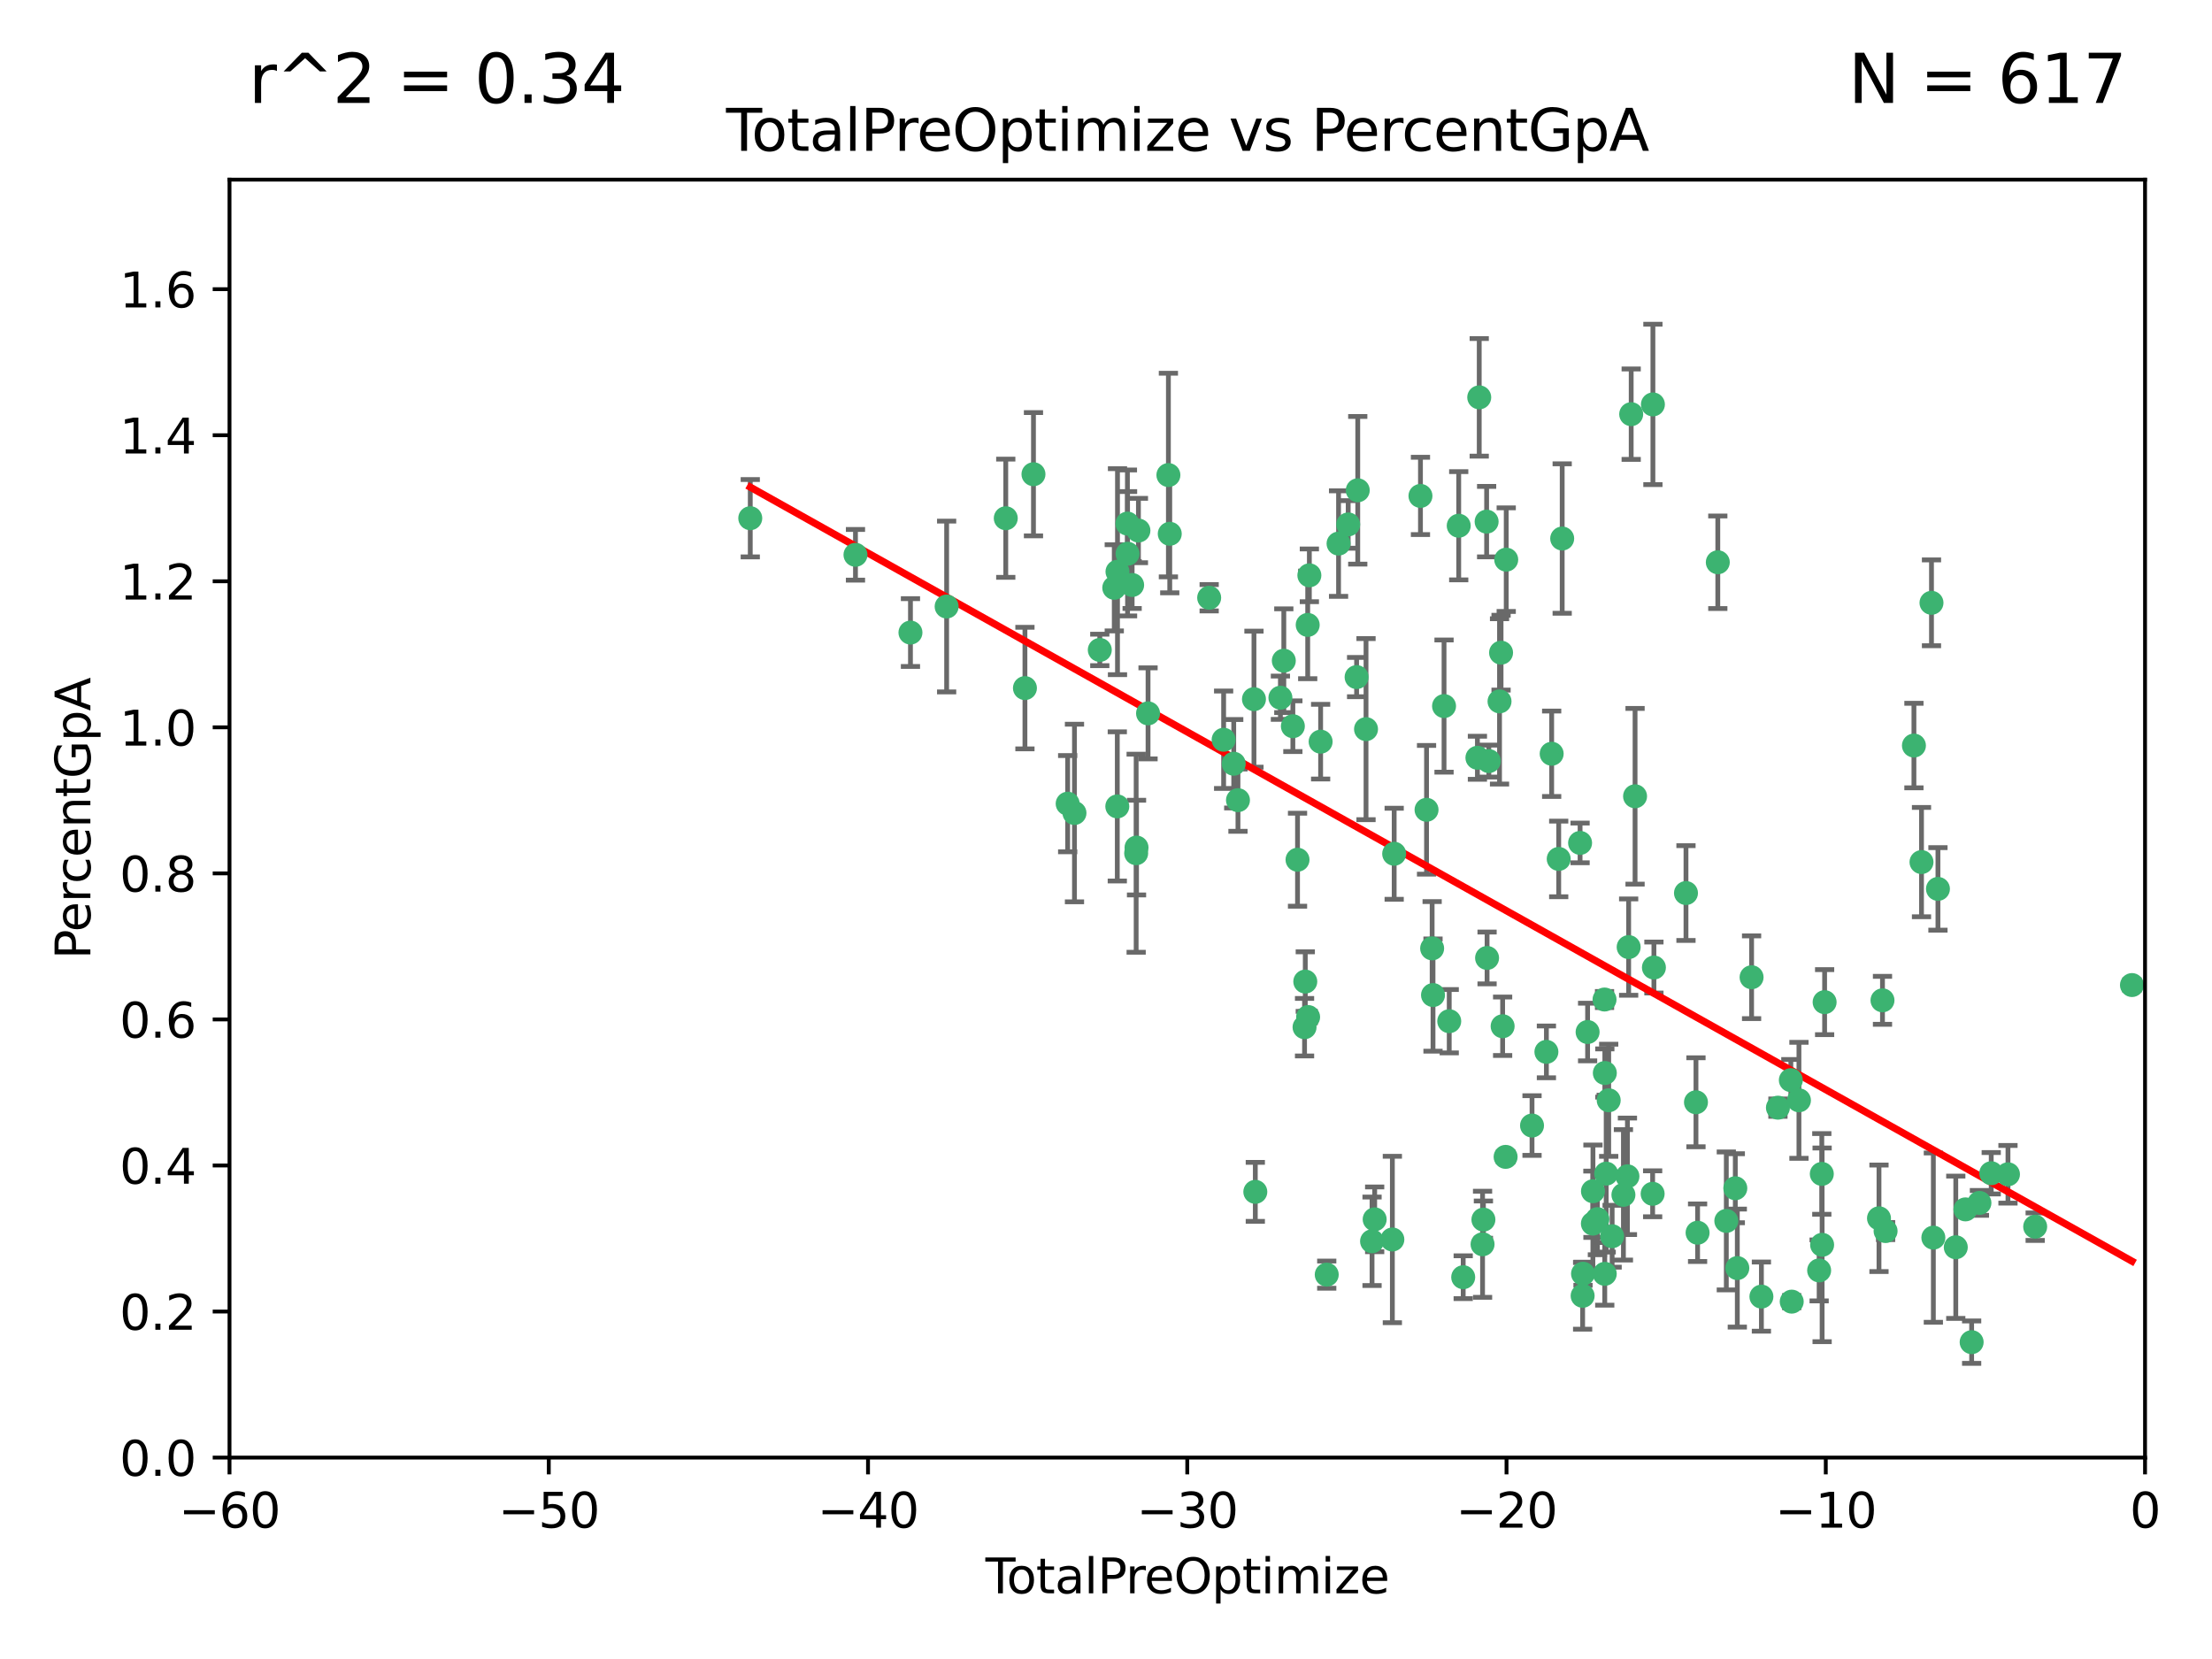 <?xml version="1.0" encoding="utf-8" standalone="no"?>
<!DOCTYPE svg PUBLIC "-//W3C//DTD SVG 1.1//EN"
  "http://www.w3.org/Graphics/SVG/1.1/DTD/svg11.dtd">
<svg xmlns:xlink="http://www.w3.org/1999/xlink" width="460.8pt" height="345.6pt" viewBox="0 0 460.8 345.6" xmlns="http://www.w3.org/2000/svg" version="1.1">
 <defs>
  <style type="text/css">*{stroke-linejoin: round; stroke-linecap: butt}</style>
 </defs>
 <g id="figure_1">
  <g id="patch_1">
   <path d="M 0 345.6 
L 460.8 345.6 
L 460.8 0 
L 0 0 
z
" style="fill: #ffffff"/>
  </g>
  <g id="axes_1">
   <g id="patch_2">
    <path d="M 47.81 303.64 
L 446.85 303.64 
L 446.85 37.422 
L 47.81 37.422 
z
" style="fill: #ffffff"/>
   </g>
   <g id="PathCollection_1">
    <defs>
     <path id="m1d5b959b21" d="M 0 1.118 
C 0.297 1.118 0.581 1 0.791 0.791 
C 1 0.581 1.118 0.297 1.118 0 
C 1.118 -0.297 1 -0.581 0.791 -0.791 
C 0.581 -1 0.297 -1.118 0 -1.118 
C -0.297 -1.118 -0.581 -1 -0.791 -0.791 
C -1 -0.581 -1.118 -0.297 -1.118 0 
C -1.118 0.297 -1 0.581 -0.791 0.791 
C -0.581 1 -0.297 1.118 0 1.118 
z
" style="stroke: #3cb371"/>
    </defs>
    <g clip-path="url(#p68d59213f6)">
     <use xlink:href="#m1d5b959b21" x="156.294" y="107.951" style="fill: #3cb371; stroke: #3cb371"/>
     <use xlink:href="#m1d5b959b21" x="178.212" y="115.575" style="fill: #3cb371; stroke: #3cb371"/>
     <use xlink:href="#m1d5b959b21" x="189.665" y="131.776" style="fill: #3cb371; stroke: #3cb371"/>
     <use xlink:href="#m1d5b959b21" x="197.202" y="126.349" style="fill: #3cb371; stroke: #3cb371"/>
     <use xlink:href="#m1d5b959b21" x="209.52" y="107.957" style="fill: #3cb371; stroke: #3cb371"/>
     <use xlink:href="#m1d5b959b21" x="213.513" y="143.342" style="fill: #3cb371; stroke: #3cb371"/>
     <use xlink:href="#m1d5b959b21" x="215.291" y="98.789" style="fill: #3cb371; stroke: #3cb371"/>
     <use xlink:href="#m1d5b959b21" x="222.415" y="167.422" style="fill: #3cb371; stroke: #3cb371"/>
     <use xlink:href="#m1d5b959b21" x="223.833" y="169.365" style="fill: #3cb371; stroke: #3cb371"/>
     <use xlink:href="#m1d5b959b21" x="229.106" y="135.393" style="fill: #3cb371; stroke: #3cb371"/>
     <use xlink:href="#m1d5b959b21" x="232.122" y="122.451" style="fill: #3cb371; stroke: #3cb371"/>
     <use xlink:href="#m1d5b959b21" x="232.754" y="167.989" style="fill: #3cb371; stroke: #3cb371"/>
     <use xlink:href="#m1d5b959b21" x="232.794" y="119.09" style="fill: #3cb371; stroke: #3cb371"/>
     <use xlink:href="#m1d5b959b21" x="234.863" y="109.073" style="fill: #3cb371; stroke: #3cb371"/>
     <use xlink:href="#m1d5b959b21" x="234.891" y="115.354" style="fill: #3cb371; stroke: #3cb371"/>
     <use xlink:href="#m1d5b959b21" x="235.845" y="121.866" style="fill: #3cb371; stroke: #3cb371"/>
     <use xlink:href="#m1d5b959b21" x="236.683" y="177.743" style="fill: #3cb371; stroke: #3cb371"/>
     <use xlink:href="#m1d5b959b21" x="236.759" y="176.567" style="fill: #3cb371; stroke: #3cb371"/>
     <use xlink:href="#m1d5b959b21" x="237.156" y="110.522" style="fill: #3cb371; stroke: #3cb371"/>
     <use xlink:href="#m1d5b959b21" x="239.159" y="148.608" style="fill: #3cb371; stroke: #3cb371"/>
     <use xlink:href="#m1d5b959b21" x="243.399" y="98.963" style="fill: #3cb371; stroke: #3cb371"/>
     <use xlink:href="#m1d5b959b21" x="243.682" y="111.2" style="fill: #3cb371; stroke: #3cb371"/>
     <use xlink:href="#m1d5b959b21" x="251.892" y="124.52" style="fill: #3cb371; stroke: #3cb371"/>
     <use xlink:href="#m1d5b959b21" x="254.904" y="154.103" style="fill: #3cb371; stroke: #3cb371"/>
     <use xlink:href="#m1d5b959b21" x="257.009" y="159.1" style="fill: #3cb371; stroke: #3cb371"/>
     <use xlink:href="#m1d5b959b21" x="257.892" y="166.69" style="fill: #3cb371; stroke: #3cb371"/>
     <use xlink:href="#m1d5b959b21" x="261.223" y="145.65" style="fill: #3cb371; stroke: #3cb371"/>
     <use xlink:href="#m1d5b959b21" x="261.505" y="248.282" style="fill: #3cb371; stroke: #3cb371"/>
     <use xlink:href="#m1d5b959b21" x="266.733" y="145.347" style="fill: #3cb371; stroke: #3cb371"/>
     <use xlink:href="#m1d5b959b21" x="267.441" y="137.636" style="fill: #3cb371; stroke: #3cb371"/>
     <use xlink:href="#m1d5b959b21" x="269.328" y="151.28" style="fill: #3cb371; stroke: #3cb371"/>
     <use xlink:href="#m1d5b959b21" x="270.299" y="179.097" style="fill: #3cb371; stroke: #3cb371"/>
     <use xlink:href="#m1d5b959b21" x="271.762" y="213.983" style="fill: #3cb371; stroke: #3cb371"/>
     <use xlink:href="#m1d5b959b21" x="271.914" y="204.479" style="fill: #3cb371; stroke: #3cb371"/>
     <use xlink:href="#m1d5b959b21" x="272.419" y="130.18" style="fill: #3cb371; stroke: #3cb371"/>
     <use xlink:href="#m1d5b959b21" x="272.504" y="211.868" style="fill: #3cb371; stroke: #3cb371"/>
     <use xlink:href="#m1d5b959b21" x="272.764" y="119.85" style="fill: #3cb371; stroke: #3cb371"/>
     <use xlink:href="#m1d5b959b21" x="275.111" y="154.504" style="fill: #3cb371; stroke: #3cb371"/>
     <use xlink:href="#m1d5b959b21" x="276.383" y="265.529" style="fill: #3cb371; stroke: #3cb371"/>
     <use xlink:href="#m1d5b959b21" x="278.846" y="113.24" style="fill: #3cb371; stroke: #3cb371"/>
     <use xlink:href="#m1d5b959b21" x="280.853" y="109.247" style="fill: #3cb371; stroke: #3cb371"/>
     <use xlink:href="#m1d5b959b21" x="282.605" y="141.05" style="fill: #3cb371; stroke: #3cb371"/>
     <use xlink:href="#m1d5b959b21" x="282.845" y="102.138" style="fill: #3cb371; stroke: #3cb371"/>
     <use xlink:href="#m1d5b959b21" x="284.568" y="151.891" style="fill: #3cb371; stroke: #3cb371"/>
     <use xlink:href="#m1d5b959b21" x="285.823" y="258.58" style="fill: #3cb371; stroke: #3cb371"/>
     <use xlink:href="#m1d5b959b21" x="286.369" y="254.01" style="fill: #3cb371; stroke: #3cb371"/>
     <use xlink:href="#m1d5b959b21" x="290.054" y="258.208" style="fill: #3cb371; stroke: #3cb371"/>
     <use xlink:href="#m1d5b959b21" x="290.433" y="177.854" style="fill: #3cb371; stroke: #3cb371"/>
     <use xlink:href="#m1d5b959b21" x="295.908" y="103.31" style="fill: #3cb371; stroke: #3cb371"/>
     <use xlink:href="#m1d5b959b21" x="297.175" y="168.695" style="fill: #3cb371; stroke: #3cb371"/>
     <use xlink:href="#m1d5b959b21" x="298.341" y="197.563" style="fill: #3cb371; stroke: #3cb371"/>
     <use xlink:href="#m1d5b959b21" x="298.522" y="207.289" style="fill: #3cb371; stroke: #3cb371"/>
     <use xlink:href="#m1d5b959b21" x="300.821" y="147.089" style="fill: #3cb371; stroke: #3cb371"/>
     <use xlink:href="#m1d5b959b21" x="301.902" y="212.736" style="fill: #3cb371; stroke: #3cb371"/>
     <use xlink:href="#m1d5b959b21" x="303.879" y="109.521" style="fill: #3cb371; stroke: #3cb371"/>
     <use xlink:href="#m1d5b959b21" x="304.812" y="266.067" style="fill: #3cb371; stroke: #3cb371"/>
     <use xlink:href="#m1d5b959b21" x="307.773" y="157.857" style="fill: #3cb371; stroke: #3cb371"/>
     <use xlink:href="#m1d5b959b21" x="308.151" y="82.775" style="fill: #3cb371; stroke: #3cb371"/>
     <use xlink:href="#m1d5b959b21" x="308.845" y="259.206" style="fill: #3cb371; stroke: #3cb371"/>
     <use xlink:href="#m1d5b959b21" x="309.022" y="254.066" style="fill: #3cb371; stroke: #3cb371"/>
     <use xlink:href="#m1d5b959b21" x="309.691" y="108.666" style="fill: #3cb371; stroke: #3cb371"/>
     <use xlink:href="#m1d5b959b21" x="309.785" y="199.56" style="fill: #3cb371; stroke: #3cb371"/>
     <use xlink:href="#m1d5b959b21" x="310.151" y="158.548" style="fill: #3cb371; stroke: #3cb371"/>
     <use xlink:href="#m1d5b959b21" x="312.379" y="146.112" style="fill: #3cb371; stroke: #3cb371"/>
     <use xlink:href="#m1d5b959b21" x="312.699" y="135.965" style="fill: #3cb371; stroke: #3cb371"/>
     <use xlink:href="#m1d5b959b21" x="313.025" y="213.785" style="fill: #3cb371; stroke: #3cb371"/>
     <use xlink:href="#m1d5b959b21" x="313.646" y="240.997" style="fill: #3cb371; stroke: #3cb371"/>
     <use xlink:href="#m1d5b959b21" x="313.774" y="116.584" style="fill: #3cb371; stroke: #3cb371"/>
     <use xlink:href="#m1d5b959b21" x="319.149" y="234.471" style="fill: #3cb371; stroke: #3cb371"/>
     <use xlink:href="#m1d5b959b21" x="322.145" y="219.122" style="fill: #3cb371; stroke: #3cb371"/>
     <use xlink:href="#m1d5b959b21" x="323.241" y="157.021" style="fill: #3cb371; stroke: #3cb371"/>
     <use xlink:href="#m1d5b959b21" x="324.709" y="178.931" style="fill: #3cb371; stroke: #3cb371"/>
     <use xlink:href="#m1d5b959b21" x="325.433" y="112.186" style="fill: #3cb371; stroke: #3cb371"/>
     <use xlink:href="#m1d5b959b21" x="329.161" y="175.595" style="fill: #3cb371; stroke: #3cb371"/>
     <use xlink:href="#m1d5b959b21" x="329.692" y="269.943" style="fill: #3cb371; stroke: #3cb371"/>
     <use xlink:href="#m1d5b959b21" x="329.771" y="265.342" style="fill: #3cb371; stroke: #3cb371"/>
     <use xlink:href="#m1d5b959b21" x="330.727" y="214.989" style="fill: #3cb371; stroke: #3cb371"/>
     <use xlink:href="#m1d5b959b21" x="331.828" y="254.899" style="fill: #3cb371; stroke: #3cb371"/>
     <use xlink:href="#m1d5b959b21" x="331.843" y="248.154" style="fill: #3cb371; stroke: #3cb371"/>
     <use xlink:href="#m1d5b959b21" x="332.766" y="253.968" style="fill: #3cb371; stroke: #3cb371"/>
     <use xlink:href="#m1d5b959b21" x="334.252" y="208.219" style="fill: #3cb371; stroke: #3cb371"/>
     <use xlink:href="#m1d5b959b21" x="334.3" y="265.364" style="fill: #3cb371; stroke: #3cb371"/>
     <use xlink:href="#m1d5b959b21" x="334.316" y="223.528" style="fill: #3cb371; stroke: #3cb371"/>
     <use xlink:href="#m1d5b959b21" x="334.598" y="244.492" style="fill: #3cb371; stroke: #3cb371"/>
     <use xlink:href="#m1d5b959b21" x="335.122" y="229.21" style="fill: #3cb371; stroke: #3cb371"/>
     <use xlink:href="#m1d5b959b21" x="335.836" y="257.532" style="fill: #3cb371; stroke: #3cb371"/>
     <use xlink:href="#m1d5b959b21" x="338.189" y="248.906" style="fill: #3cb371; stroke: #3cb371"/>
     <use xlink:href="#m1d5b959b21" x="339.024" y="245.048" style="fill: #3cb371; stroke: #3cb371"/>
     <use xlink:href="#m1d5b959b21" x="339.279" y="197.297" style="fill: #3cb371; stroke: #3cb371"/>
     <use xlink:href="#m1d5b959b21" x="339.806" y="86.28" style="fill: #3cb371; stroke: #3cb371"/>
     <use xlink:href="#m1d5b959b21" x="340.614" y="165.878" style="fill: #3cb371; stroke: #3cb371"/>
     <use xlink:href="#m1d5b959b21" x="344.275" y="248.69" style="fill: #3cb371; stroke: #3cb371"/>
     <use xlink:href="#m1d5b959b21" x="344.331" y="84.247" style="fill: #3cb371; stroke: #3cb371"/>
     <use xlink:href="#m1d5b959b21" x="344.541" y="201.554" style="fill: #3cb371; stroke: #3cb371"/>
     <use xlink:href="#m1d5b959b21" x="351.22" y="186.039" style="fill: #3cb371; stroke: #3cb371"/>
     <use xlink:href="#m1d5b959b21" x="353.301" y="229.622" style="fill: #3cb371; stroke: #3cb371"/>
     <use xlink:href="#m1d5b959b21" x="353.638" y="256.8" style="fill: #3cb371; stroke: #3cb371"/>
     <use xlink:href="#m1d5b959b21" x="357.85" y="117.131" style="fill: #3cb371; stroke: #3cb371"/>
     <use xlink:href="#m1d5b959b21" x="359.623" y="254.34" style="fill: #3cb371; stroke: #3cb371"/>
     <use xlink:href="#m1d5b959b21" x="361.496" y="247.53" style="fill: #3cb371; stroke: #3cb371"/>
     <use xlink:href="#m1d5b959b21" x="361.914" y="264.164" style="fill: #3cb371; stroke: #3cb371"/>
     <use xlink:href="#m1d5b959b21" x="364.887" y="203.579" style="fill: #3cb371; stroke: #3cb371"/>
     <use xlink:href="#m1d5b959b21" x="366.934" y="270.107" style="fill: #3cb371; stroke: #3cb371"/>
     <use xlink:href="#m1d5b959b21" x="370.375" y="230.749" style="fill: #3cb371; stroke: #3cb371"/>
     <use xlink:href="#m1d5b959b21" x="373.064" y="225.011" style="fill: #3cb371; stroke: #3cb371"/>
     <use xlink:href="#m1d5b959b21" x="373.248" y="271.153" style="fill: #3cb371; stroke: #3cb371"/>
     <use xlink:href="#m1d5b959b21" x="374.754" y="229.216" style="fill: #3cb371; stroke: #3cb371"/>
     <use xlink:href="#m1d5b959b21" x="378.961" y="264.651" style="fill: #3cb371; stroke: #3cb371"/>
     <use xlink:href="#m1d5b959b21" x="379.515" y="244.548" style="fill: #3cb371; stroke: #3cb371"/>
     <use xlink:href="#m1d5b959b21" x="379.581" y="259.321" style="fill: #3cb371; stroke: #3cb371"/>
     <use xlink:href="#m1d5b959b21" x="380.102" y="208.767" style="fill: #3cb371; stroke: #3cb371"/>
     <use xlink:href="#m1d5b959b21" x="391.428" y="253.793" style="fill: #3cb371; stroke: #3cb371"/>
     <use xlink:href="#m1d5b959b21" x="392.157" y="208.386" style="fill: #3cb371; stroke: #3cb371"/>
     <use xlink:href="#m1d5b959b21" x="392.803" y="256.451" style="fill: #3cb371; stroke: #3cb371"/>
     <use xlink:href="#m1d5b959b21" x="398.706" y="155.313" style="fill: #3cb371; stroke: #3cb371"/>
     <use xlink:href="#m1d5b959b21" x="400.283" y="179.587" style="fill: #3cb371; stroke: #3cb371"/>
     <use xlink:href="#m1d5b959b21" x="402.364" y="125.576" style="fill: #3cb371; stroke: #3cb371"/>
     <use xlink:href="#m1d5b959b21" x="402.753" y="257.821" style="fill: #3cb371; stroke: #3cb371"/>
     <use xlink:href="#m1d5b959b21" x="403.71" y="185.174" style="fill: #3cb371; stroke: #3cb371"/>
     <use xlink:href="#m1d5b959b21" x="407.425" y="259.827" style="fill: #3cb371; stroke: #3cb371"/>
     <use xlink:href="#m1d5b959b21" x="409.437" y="251.937" style="fill: #3cb371; stroke: #3cb371"/>
     <use xlink:href="#m1d5b959b21" x="410.73" y="279.596" style="fill: #3cb371; stroke: #3cb371"/>
     <use xlink:href="#m1d5b959b21" x="412.352" y="250.589" style="fill: #3cb371; stroke: #3cb371"/>
     <use xlink:href="#m1d5b959b21" x="414.809" y="244.407" style="fill: #3cb371; stroke: #3cb371"/>
     <use xlink:href="#m1d5b959b21" x="418.298" y="244.627" style="fill: #3cb371; stroke: #3cb371"/>
     <use xlink:href="#m1d5b959b21" x="423.965" y="255.54" style="fill: #3cb371; stroke: #3cb371"/>
     <use xlink:href="#m1d5b959b21" x="444.125" y="205.206" style="fill: #3cb371; stroke: #3cb371"/>
    </g>
   </g>
   <g id="matplotlib.axis_1">
    <g id="xtick_1">
     <g id="line2d_1">
      <defs>
       <path id="m75a709ff06" d="M 0 0 
L 0 3.5 
" style="stroke: #000000; stroke-width: 0.8"/>
      </defs>
      <g>
       <use xlink:href="#m75a709ff06" x="47.81" y="303.64" style="stroke: #000000; stroke-width: 0.8"/>
      </g>
     </g>
     <g id="text_1">
      <!-- −60 -->
      <g transform="translate(37.258 318.238)scale(0.1 -0.1)">
       <defs>
        <path id="DejaVuSans-2212" d="M 678 2272 
L 4684 2272 
L 4684 1741 
L 678 1741 
L 678 2272 
z
" transform="scale(0.016)"/>
        <path id="DejaVuSans-36" d="M 2113 2584 
Q 1688 2584 1439 2293 
Q 1191 2003 1191 1497 
Q 1191 994 1439 701 
Q 1688 409 2113 409 
Q 2538 409 2786 701 
Q 3034 994 3034 1497 
Q 3034 2003 2786 2293 
Q 2538 2584 2113 2584 
z
M 3366 4563 
L 3366 3988 
Q 3128 4100 2886 4159 
Q 2644 4219 2406 4219 
Q 1781 4219 1451 3797 
Q 1122 3375 1075 2522 
Q 1259 2794 1537 2939 
Q 1816 3084 2150 3084 
Q 2853 3084 3261 2657 
Q 3669 2231 3669 1497 
Q 3669 778 3244 343 
Q 2819 -91 2113 -91 
Q 1303 -91 875 529 
Q 447 1150 447 2328 
Q 447 3434 972 4092 
Q 1497 4750 2381 4750 
Q 2619 4750 2861 4703 
Q 3103 4656 3366 4563 
z
" transform="scale(0.016)"/>
        <path id="DejaVuSans-30" d="M 2034 4250 
Q 1547 4250 1301 3770 
Q 1056 3291 1056 2328 
Q 1056 1369 1301 889 
Q 1547 409 2034 409 
Q 2525 409 2770 889 
Q 3016 1369 3016 2328 
Q 3016 3291 2770 3770 
Q 2525 4250 2034 4250 
z
M 2034 4750 
Q 2819 4750 3233 4129 
Q 3647 3509 3647 2328 
Q 3647 1150 3233 529 
Q 2819 -91 2034 -91 
Q 1250 -91 836 529 
Q 422 1150 422 2328 
Q 422 3509 836 4129 
Q 1250 4750 2034 4750 
z
" transform="scale(0.016)"/>
       </defs>
       <use xlink:href="#DejaVuSans-2212"/>
       <use xlink:href="#DejaVuSans-36" x="83.789"/>
       <use xlink:href="#DejaVuSans-30" x="147.412"/>
      </g>
     </g>
    </g>
    <g id="xtick_2">
     <g id="line2d_2">
      <g>
       <use xlink:href="#m75a709ff06" x="114.317" y="303.64" style="stroke: #000000; stroke-width: 0.8"/>
      </g>
     </g>
     <g id="text_2">
      <!-- −50 -->
      <g transform="translate(103.764 318.238)scale(0.1 -0.1)">
       <defs>
        <path id="DejaVuSans-35" d="M 691 4666 
L 3169 4666 
L 3169 4134 
L 1269 4134 
L 1269 2991 
Q 1406 3038 1543 3061 
Q 1681 3084 1819 3084 
Q 2600 3084 3056 2656 
Q 3513 2228 3513 1497 
Q 3513 744 3044 326 
Q 2575 -91 1722 -91 
Q 1428 -91 1123 -41 
Q 819 9 494 109 
L 494 744 
Q 775 591 1075 516 
Q 1375 441 1709 441 
Q 2250 441 2565 725 
Q 2881 1009 2881 1497 
Q 2881 1984 2565 2268 
Q 2250 2553 1709 2553 
Q 1456 2553 1204 2497 
Q 953 2441 691 2322 
L 691 4666 
z
" transform="scale(0.016)"/>
       </defs>
       <use xlink:href="#DejaVuSans-2212"/>
       <use xlink:href="#DejaVuSans-35" x="83.789"/>
       <use xlink:href="#DejaVuSans-30" x="147.412"/>
      </g>
     </g>
    </g>
    <g id="xtick_3">
     <g id="line2d_3">
      <g>
       <use xlink:href="#m75a709ff06" x="180.823" y="303.64" style="stroke: #000000; stroke-width: 0.8"/>
      </g>
     </g>
     <g id="text_3">
      <!-- −40 -->
      <g transform="translate(170.271 318.238)scale(0.1 -0.1)">
       <defs>
        <path id="DejaVuSans-34" d="M 2419 4116 
L 825 1625 
L 2419 1625 
L 2419 4116 
z
M 2253 4666 
L 3047 4666 
L 3047 1625 
L 3713 1625 
L 3713 1100 
L 3047 1100 
L 3047 0 
L 2419 0 
L 2419 1100 
L 313 1100 
L 313 1709 
L 2253 4666 
z
" transform="scale(0.016)"/>
       </defs>
       <use xlink:href="#DejaVuSans-2212"/>
       <use xlink:href="#DejaVuSans-34" x="83.789"/>
       <use xlink:href="#DejaVuSans-30" x="147.412"/>
      </g>
     </g>
    </g>
    <g id="xtick_4">
     <g id="line2d_4">
      <g>
       <use xlink:href="#m75a709ff06" x="247.33" y="303.64" style="stroke: #000000; stroke-width: 0.8"/>
      </g>
     </g>
     <g id="text_4">
      <!-- −30 -->
      <g transform="translate(236.778 318.238)scale(0.1 -0.1)">
       <defs>
        <path id="DejaVuSans-33" d="M 2597 2516 
Q 3050 2419 3304 2112 
Q 3559 1806 3559 1356 
Q 3559 666 3084 287 
Q 2609 -91 1734 -91 
Q 1441 -91 1130 -33 
Q 819 25 488 141 
L 488 750 
Q 750 597 1062 519 
Q 1375 441 1716 441 
Q 2309 441 2620 675 
Q 2931 909 2931 1356 
Q 2931 1769 2642 2001 
Q 2353 2234 1838 2234 
L 1294 2234 
L 1294 2753 
L 1863 2753 
Q 2328 2753 2575 2939 
Q 2822 3125 2822 3475 
Q 2822 3834 2567 4026 
Q 2313 4219 1838 4219 
Q 1578 4219 1281 4162 
Q 984 4106 628 3988 
L 628 4550 
Q 988 4650 1302 4700 
Q 1616 4750 1894 4750 
Q 2613 4750 3031 4423 
Q 3450 4097 3450 3541 
Q 3450 3153 3228 2886 
Q 3006 2619 2597 2516 
z
" transform="scale(0.016)"/>
       </defs>
       <use xlink:href="#DejaVuSans-2212"/>
       <use xlink:href="#DejaVuSans-33" x="83.789"/>
       <use xlink:href="#DejaVuSans-30" x="147.412"/>
      </g>
     </g>
    </g>
    <g id="xtick_5">
     <g id="line2d_5">
      <g>
       <use xlink:href="#m75a709ff06" x="313.837" y="303.64" style="stroke: #000000; stroke-width: 0.8"/>
      </g>
     </g>
     <g id="text_5">
      <!-- −20 -->
      <g transform="translate(303.284 318.238)scale(0.1 -0.1)">
       <defs>
        <path id="DejaVuSans-32" d="M 1228 531 
L 3431 531 
L 3431 0 
L 469 0 
L 469 531 
Q 828 903 1448 1529 
Q 2069 2156 2228 2338 
Q 2531 2678 2651 2914 
Q 2772 3150 2772 3378 
Q 2772 3750 2511 3984 
Q 2250 4219 1831 4219 
Q 1534 4219 1204 4116 
Q 875 4013 500 3803 
L 500 4441 
Q 881 4594 1212 4672 
Q 1544 4750 1819 4750 
Q 2544 4750 2975 4387 
Q 3406 4025 3406 3419 
Q 3406 3131 3298 2873 
Q 3191 2616 2906 2266 
Q 2828 2175 2409 1742 
Q 1991 1309 1228 531 
z
" transform="scale(0.016)"/>
       </defs>
       <use xlink:href="#DejaVuSans-2212"/>
       <use xlink:href="#DejaVuSans-32" x="83.789"/>
       <use xlink:href="#DejaVuSans-30" x="147.412"/>
      </g>
     </g>
    </g>
    <g id="xtick_6">
     <g id="line2d_6">
      <g>
       <use xlink:href="#m75a709ff06" x="380.343" y="303.64" style="stroke: #000000; stroke-width: 0.8"/>
      </g>
     </g>
     <g id="text_6">
      <!-- −10 -->
      <g transform="translate(369.791 318.238)scale(0.1 -0.1)">
       <defs>
        <path id="DejaVuSans-31" d="M 794 531 
L 1825 531 
L 1825 4091 
L 703 3866 
L 703 4441 
L 1819 4666 
L 2450 4666 
L 2450 531 
L 3481 531 
L 3481 0 
L 794 0 
L 794 531 
z
" transform="scale(0.016)"/>
       </defs>
       <use xlink:href="#DejaVuSans-2212"/>
       <use xlink:href="#DejaVuSans-31" x="83.789"/>
       <use xlink:href="#DejaVuSans-30" x="147.412"/>
      </g>
     </g>
    </g>
    <g id="xtick_7">
     <g id="line2d_7">
      <g>
       <use xlink:href="#m75a709ff06" x="446.85" y="303.64" style="stroke: #000000; stroke-width: 0.8"/>
      </g>
     </g>
     <g id="text_7">
      <!-- 0 -->
      <g transform="translate(443.669 318.238)scale(0.1 -0.1)">
       <use xlink:href="#DejaVuSans-30"/>
      </g>
     </g>
    </g>
    <g id="text_8">
     <!-- TotalPreOptimize -->
     <g transform="translate(205.287 331.917)scale(0.1 -0.1)">
      <defs>
       <path id="DejaVuSans-54" d="M -19 4666 
L 3928 4666 
L 3928 4134 
L 2272 4134 
L 2272 0 
L 1638 0 
L 1638 4134 
L -19 4134 
L -19 4666 
z
" transform="scale(0.016)"/>
       <path id="DejaVuSans-6f" d="M 1959 3097 
Q 1497 3097 1228 2736 
Q 959 2375 959 1747 
Q 959 1119 1226 758 
Q 1494 397 1959 397 
Q 2419 397 2687 759 
Q 2956 1122 2956 1747 
Q 2956 2369 2687 2733 
Q 2419 3097 1959 3097 
z
M 1959 3584 
Q 2709 3584 3137 3096 
Q 3566 2609 3566 1747 
Q 3566 888 3137 398 
Q 2709 -91 1959 -91 
Q 1206 -91 779 398 
Q 353 888 353 1747 
Q 353 2609 779 3096 
Q 1206 3584 1959 3584 
z
" transform="scale(0.016)"/>
       <path id="DejaVuSans-74" d="M 1172 4494 
L 1172 3500 
L 2356 3500 
L 2356 3053 
L 1172 3053 
L 1172 1153 
Q 1172 725 1289 603 
Q 1406 481 1766 481 
L 2356 481 
L 2356 0 
L 1766 0 
Q 1100 0 847 248 
Q 594 497 594 1153 
L 594 3053 
L 172 3053 
L 172 3500 
L 594 3500 
L 594 4494 
L 1172 4494 
z
" transform="scale(0.016)"/>
       <path id="DejaVuSans-61" d="M 2194 1759 
Q 1497 1759 1228 1600 
Q 959 1441 959 1056 
Q 959 750 1161 570 
Q 1363 391 1709 391 
Q 2188 391 2477 730 
Q 2766 1069 2766 1631 
L 2766 1759 
L 2194 1759 
z
M 3341 1997 
L 3341 0 
L 2766 0 
L 2766 531 
Q 2569 213 2275 61 
Q 1981 -91 1556 -91 
Q 1019 -91 701 211 
Q 384 513 384 1019 
Q 384 1609 779 1909 
Q 1175 2209 1959 2209 
L 2766 2209 
L 2766 2266 
Q 2766 2663 2505 2880 
Q 2244 3097 1772 3097 
Q 1472 3097 1187 3025 
Q 903 2953 641 2809 
L 641 3341 
Q 956 3463 1253 3523 
Q 1550 3584 1831 3584 
Q 2591 3584 2966 3190 
Q 3341 2797 3341 1997 
z
" transform="scale(0.016)"/>
       <path id="DejaVuSans-6c" d="M 603 4863 
L 1178 4863 
L 1178 0 
L 603 0 
L 603 4863 
z
" transform="scale(0.016)"/>
       <path id="DejaVuSans-50" d="M 1259 4147 
L 1259 2394 
L 2053 2394 
Q 2494 2394 2734 2622 
Q 2975 2850 2975 3272 
Q 2975 3691 2734 3919 
Q 2494 4147 2053 4147 
L 1259 4147 
z
M 628 4666 
L 2053 4666 
Q 2838 4666 3239 4311 
Q 3641 3956 3641 3272 
Q 3641 2581 3239 2228 
Q 2838 1875 2053 1875 
L 1259 1875 
L 1259 0 
L 628 0 
L 628 4666 
z
" transform="scale(0.016)"/>
       <path id="DejaVuSans-72" d="M 2631 2963 
Q 2534 3019 2420 3045 
Q 2306 3072 2169 3072 
Q 1681 3072 1420 2755 
Q 1159 2438 1159 1844 
L 1159 0 
L 581 0 
L 581 3500 
L 1159 3500 
L 1159 2956 
Q 1341 3275 1631 3429 
Q 1922 3584 2338 3584 
Q 2397 3584 2469 3576 
Q 2541 3569 2628 3553 
L 2631 2963 
z
" transform="scale(0.016)"/>
       <path id="DejaVuSans-65" d="M 3597 1894 
L 3597 1613 
L 953 1613 
Q 991 1019 1311 708 
Q 1631 397 2203 397 
Q 2534 397 2845 478 
Q 3156 559 3463 722 
L 3463 178 
Q 3153 47 2828 -22 
Q 2503 -91 2169 -91 
Q 1331 -91 842 396 
Q 353 884 353 1716 
Q 353 2575 817 3079 
Q 1281 3584 2069 3584 
Q 2775 3584 3186 3129 
Q 3597 2675 3597 1894 
z
M 3022 2063 
Q 3016 2534 2758 2815 
Q 2500 3097 2075 3097 
Q 1594 3097 1305 2825 
Q 1016 2553 972 2059 
L 3022 2063 
z
" transform="scale(0.016)"/>
       <path id="DejaVuSans-4f" d="M 2522 4238 
Q 1834 4238 1429 3725 
Q 1025 3213 1025 2328 
Q 1025 1447 1429 934 
Q 1834 422 2522 422 
Q 3209 422 3611 934 
Q 4013 1447 4013 2328 
Q 4013 3213 3611 3725 
Q 3209 4238 2522 4238 
z
M 2522 4750 
Q 3503 4750 4090 4092 
Q 4678 3434 4678 2328 
Q 4678 1225 4090 567 
Q 3503 -91 2522 -91 
Q 1538 -91 948 565 
Q 359 1222 359 2328 
Q 359 3434 948 4092 
Q 1538 4750 2522 4750 
z
" transform="scale(0.016)"/>
       <path id="DejaVuSans-70" d="M 1159 525 
L 1159 -1331 
L 581 -1331 
L 581 3500 
L 1159 3500 
L 1159 2969 
Q 1341 3281 1617 3432 
Q 1894 3584 2278 3584 
Q 2916 3584 3314 3078 
Q 3713 2572 3713 1747 
Q 3713 922 3314 415 
Q 2916 -91 2278 -91 
Q 1894 -91 1617 61 
Q 1341 213 1159 525 
z
M 3116 1747 
Q 3116 2381 2855 2742 
Q 2594 3103 2138 3103 
Q 1681 3103 1420 2742 
Q 1159 2381 1159 1747 
Q 1159 1113 1420 752 
Q 1681 391 2138 391 
Q 2594 391 2855 752 
Q 3116 1113 3116 1747 
z
" transform="scale(0.016)"/>
       <path id="DejaVuSans-69" d="M 603 3500 
L 1178 3500 
L 1178 0 
L 603 0 
L 603 3500 
z
M 603 4863 
L 1178 4863 
L 1178 4134 
L 603 4134 
L 603 4863 
z
" transform="scale(0.016)"/>
       <path id="DejaVuSans-6d" d="M 3328 2828 
Q 3544 3216 3844 3400 
Q 4144 3584 4550 3584 
Q 5097 3584 5394 3201 
Q 5691 2819 5691 2113 
L 5691 0 
L 5113 0 
L 5113 2094 
Q 5113 2597 4934 2840 
Q 4756 3084 4391 3084 
Q 3944 3084 3684 2787 
Q 3425 2491 3425 1978 
L 3425 0 
L 2847 0 
L 2847 2094 
Q 2847 2600 2669 2842 
Q 2491 3084 2119 3084 
Q 1678 3084 1418 2786 
Q 1159 2488 1159 1978 
L 1159 0 
L 581 0 
L 581 3500 
L 1159 3500 
L 1159 2956 
Q 1356 3278 1631 3431 
Q 1906 3584 2284 3584 
Q 2666 3584 2933 3390 
Q 3200 3197 3328 2828 
z
" transform="scale(0.016)"/>
       <path id="DejaVuSans-7a" d="M 353 3500 
L 3084 3500 
L 3084 2975 
L 922 459 
L 3084 459 
L 3084 0 
L 275 0 
L 275 525 
L 2438 3041 
L 353 3041 
L 353 3500 
z
" transform="scale(0.016)"/>
      </defs>
      <use xlink:href="#DejaVuSans-54"/>
      <use xlink:href="#DejaVuSans-6f" x="44.084"/>
      <use xlink:href="#DejaVuSans-74" x="105.266"/>
      <use xlink:href="#DejaVuSans-61" x="144.475"/>
      <use xlink:href="#DejaVuSans-6c" x="205.754"/>
      <use xlink:href="#DejaVuSans-50" x="233.537"/>
      <use xlink:href="#DejaVuSans-72" x="292.09"/>
      <use xlink:href="#DejaVuSans-65" x="330.953"/>
      <use xlink:href="#DejaVuSans-4f" x="392.477"/>
      <use xlink:href="#DejaVuSans-70" x="471.188"/>
      <use xlink:href="#DejaVuSans-74" x="534.664"/>
      <use xlink:href="#DejaVuSans-69" x="573.873"/>
      <use xlink:href="#DejaVuSans-6d" x="601.656"/>
      <use xlink:href="#DejaVuSans-69" x="699.068"/>
      <use xlink:href="#DejaVuSans-7a" x="726.852"/>
      <use xlink:href="#DejaVuSans-65" x="779.342"/>
     </g>
    </g>
   </g>
   <g id="matplotlib.axis_2">
    <g id="ytick_1">
     <g id="line2d_8">
      <defs>
       <path id="m24633f5e39" d="M 0 0 
L -3.5 0 
" style="stroke: #000000; stroke-width: 0.8"/>
      </defs>
      <g>
       <use xlink:href="#m24633f5e39" x="47.81" y="303.64" style="stroke: #000000; stroke-width: 0.8"/>
      </g>
     </g>
     <g id="text_9">
      <!-- 0.0 -->
      <g transform="translate(24.907 307.439)scale(0.1 -0.1)">
       <defs>
        <path id="DejaVuSans-2e" d="M 684 794 
L 1344 794 
L 1344 0 
L 684 0 
L 684 794 
z
" transform="scale(0.016)"/>
       </defs>
       <use xlink:href="#DejaVuSans-30"/>
       <use xlink:href="#DejaVuSans-2e" x="63.623"/>
       <use xlink:href="#DejaVuSans-30" x="95.41"/>
      </g>
     </g>
    </g>
    <g id="ytick_2">
     <g id="line2d_9">
      <g>
       <use xlink:href="#m24633f5e39" x="47.81" y="273.215" style="stroke: #000000; stroke-width: 0.8"/>
      </g>
     </g>
     <g id="text_10">
      <!-- 0.2 -->
      <g transform="translate(24.907 277.014)scale(0.1 -0.1)">
       <use xlink:href="#DejaVuSans-30"/>
       <use xlink:href="#DejaVuSans-2e" x="63.623"/>
       <use xlink:href="#DejaVuSans-32" x="95.41"/>
      </g>
     </g>
    </g>
    <g id="ytick_3">
     <g id="line2d_10">
      <g>
       <use xlink:href="#m24633f5e39" x="47.81" y="242.79" style="stroke: #000000; stroke-width: 0.8"/>
      </g>
     </g>
     <g id="text_11">
      <!-- 0.4 -->
      <g transform="translate(24.907 246.589)scale(0.1 -0.1)">
       <use xlink:href="#DejaVuSans-30"/>
       <use xlink:href="#DejaVuSans-2e" x="63.623"/>
       <use xlink:href="#DejaVuSans-34" x="95.41"/>
      </g>
     </g>
    </g>
    <g id="ytick_4">
     <g id="line2d_11">
      <g>
       <use xlink:href="#m24633f5e39" x="47.81" y="212.365" style="stroke: #000000; stroke-width: 0.8"/>
      </g>
     </g>
     <g id="text_12">
      <!-- 0.6 -->
      <g transform="translate(24.907 216.164)scale(0.1 -0.1)">
       <use xlink:href="#DejaVuSans-30"/>
       <use xlink:href="#DejaVuSans-2e" x="63.623"/>
       <use xlink:href="#DejaVuSans-36" x="95.41"/>
      </g>
     </g>
    </g>
    <g id="ytick_5">
     <g id="line2d_12">
      <g>
       <use xlink:href="#m24633f5e39" x="47.81" y="181.94" style="stroke: #000000; stroke-width: 0.8"/>
      </g>
     </g>
     <g id="text_13">
      <!-- 0.8 -->
      <g transform="translate(24.907 185.739)scale(0.1 -0.1)">
       <defs>
        <path id="DejaVuSans-38" d="M 2034 2216 
Q 1584 2216 1326 1975 
Q 1069 1734 1069 1313 
Q 1069 891 1326 650 
Q 1584 409 2034 409 
Q 2484 409 2743 651 
Q 3003 894 3003 1313 
Q 3003 1734 2745 1975 
Q 2488 2216 2034 2216 
z
M 1403 2484 
Q 997 2584 770 2862 
Q 544 3141 544 3541 
Q 544 4100 942 4425 
Q 1341 4750 2034 4750 
Q 2731 4750 3128 4425 
Q 3525 4100 3525 3541 
Q 3525 3141 3298 2862 
Q 3072 2584 2669 2484 
Q 3125 2378 3379 2068 
Q 3634 1759 3634 1313 
Q 3634 634 3220 271 
Q 2806 -91 2034 -91 
Q 1263 -91 848 271 
Q 434 634 434 1313 
Q 434 1759 690 2068 
Q 947 2378 1403 2484 
z
M 1172 3481 
Q 1172 3119 1398 2916 
Q 1625 2713 2034 2713 
Q 2441 2713 2670 2916 
Q 2900 3119 2900 3481 
Q 2900 3844 2670 4047 
Q 2441 4250 2034 4250 
Q 1625 4250 1398 4047 
Q 1172 3844 1172 3481 
z
" transform="scale(0.016)"/>
       </defs>
       <use xlink:href="#DejaVuSans-30"/>
       <use xlink:href="#DejaVuSans-2e" x="63.623"/>
       <use xlink:href="#DejaVuSans-38" x="95.41"/>
      </g>
     </g>
    </g>
    <g id="ytick_6">
     <g id="line2d_13">
      <g>
       <use xlink:href="#m24633f5e39" x="47.81" y="151.515" style="stroke: #000000; stroke-width: 0.8"/>
      </g>
     </g>
     <g id="text_14">
      <!-- 1.0 -->
      <g transform="translate(24.907 155.315)scale(0.1 -0.1)">
       <use xlink:href="#DejaVuSans-31"/>
       <use xlink:href="#DejaVuSans-2e" x="63.623"/>
       <use xlink:href="#DejaVuSans-30" x="95.41"/>
      </g>
     </g>
    </g>
    <g id="ytick_7">
     <g id="line2d_14">
      <g>
       <use xlink:href="#m24633f5e39" x="47.81" y="121.09" style="stroke: #000000; stroke-width: 0.8"/>
      </g>
     </g>
     <g id="text_15">
      <!-- 1.2 -->
      <g transform="translate(24.907 124.89)scale(0.1 -0.1)">
       <use xlink:href="#DejaVuSans-31"/>
       <use xlink:href="#DejaVuSans-2e" x="63.623"/>
       <use xlink:href="#DejaVuSans-32" x="95.41"/>
      </g>
     </g>
    </g>
    <g id="ytick_8">
     <g id="line2d_15">
      <g>
       <use xlink:href="#m24633f5e39" x="47.81" y="90.665" style="stroke: #000000; stroke-width: 0.8"/>
      </g>
     </g>
     <g id="text_16">
      <!-- 1.4 -->
      <g transform="translate(24.907 94.465)scale(0.1 -0.1)">
       <use xlink:href="#DejaVuSans-31"/>
       <use xlink:href="#DejaVuSans-2e" x="63.623"/>
       <use xlink:href="#DejaVuSans-34" x="95.41"/>
      </g>
     </g>
    </g>
    <g id="ytick_9">
     <g id="line2d_16">
      <g>
       <use xlink:href="#m24633f5e39" x="47.81" y="60.241" style="stroke: #000000; stroke-width: 0.8"/>
      </g>
     </g>
     <g id="text_17">
      <!-- 1.6 -->
      <g transform="translate(24.907 64.04)scale(0.1 -0.1)">
       <use xlink:href="#DejaVuSans-31"/>
       <use xlink:href="#DejaVuSans-2e" x="63.623"/>
       <use xlink:href="#DejaVuSans-36" x="95.41"/>
      </g>
     </g>
    </g>
    <g id="text_18">
     <!-- PercentGpA -->
     <g transform="translate(18.827 199.807)rotate(-90)scale(0.1 -0.1)">
      <defs>
       <path id="DejaVuSans-63" d="M 3122 3366 
L 3122 2828 
Q 2878 2963 2633 3030 
Q 2388 3097 2138 3097 
Q 1578 3097 1268 2742 
Q 959 2388 959 1747 
Q 959 1106 1268 751 
Q 1578 397 2138 397 
Q 2388 397 2633 464 
Q 2878 531 3122 666 
L 3122 134 
Q 2881 22 2623 -34 
Q 2366 -91 2075 -91 
Q 1284 -91 818 406 
Q 353 903 353 1747 
Q 353 2603 823 3093 
Q 1294 3584 2113 3584 
Q 2378 3584 2631 3529 
Q 2884 3475 3122 3366 
z
" transform="scale(0.016)"/>
       <path id="DejaVuSans-6e" d="M 3513 2113 
L 3513 0 
L 2938 0 
L 2938 2094 
Q 2938 2591 2744 2837 
Q 2550 3084 2163 3084 
Q 1697 3084 1428 2787 
Q 1159 2491 1159 1978 
L 1159 0 
L 581 0 
L 581 3500 
L 1159 3500 
L 1159 2956 
Q 1366 3272 1645 3428 
Q 1925 3584 2291 3584 
Q 2894 3584 3203 3211 
Q 3513 2838 3513 2113 
z
" transform="scale(0.016)"/>
       <path id="DejaVuSans-47" d="M 3809 666 
L 3809 1919 
L 2778 1919 
L 2778 2438 
L 4434 2438 
L 4434 434 
Q 4069 175 3628 42 
Q 3188 -91 2688 -91 
Q 1594 -91 976 548 
Q 359 1188 359 2328 
Q 359 3472 976 4111 
Q 1594 4750 2688 4750 
Q 3144 4750 3555 4637 
Q 3966 4525 4313 4306 
L 4313 3634 
Q 3963 3931 3569 4081 
Q 3175 4231 2741 4231 
Q 1884 4231 1454 3753 
Q 1025 3275 1025 2328 
Q 1025 1384 1454 906 
Q 1884 428 2741 428 
Q 3075 428 3337 486 
Q 3600 544 3809 666 
z
" transform="scale(0.016)"/>
       <path id="DejaVuSans-41" d="M 2188 4044 
L 1331 1722 
L 3047 1722 
L 2188 4044 
z
M 1831 4666 
L 2547 4666 
L 4325 0 
L 3669 0 
L 3244 1197 
L 1141 1197 
L 716 0 
L 50 0 
L 1831 4666 
z
" transform="scale(0.016)"/>
      </defs>
      <use xlink:href="#DejaVuSans-50"/>
      <use xlink:href="#DejaVuSans-65" x="56.678"/>
      <use xlink:href="#DejaVuSans-72" x="118.201"/>
      <use xlink:href="#DejaVuSans-63" x="157.064"/>
      <use xlink:href="#DejaVuSans-65" x="212.045"/>
      <use xlink:href="#DejaVuSans-6e" x="273.568"/>
      <use xlink:href="#DejaVuSans-74" x="336.947"/>
      <use xlink:href="#DejaVuSans-47" x="376.156"/>
      <use xlink:href="#DejaVuSans-70" x="453.646"/>
      <use xlink:href="#DejaVuSans-41" x="517.123"/>
     </g>
    </g>
   </g>
   <g id="LineCollection_1">
    <path d="M 156.294 116.01 
L 156.294 99.892 
" clip-path="url(#p68d59213f6)" style="fill: none; stroke: #696969"/>
    <path d="M 178.212 120.851 
L 178.212 110.299 
" clip-path="url(#p68d59213f6)" style="fill: none; stroke: #696969"/>
    <path d="M 189.665 138.84 
L 189.665 124.713 
" clip-path="url(#p68d59213f6)" style="fill: none; stroke: #696969"/>
    <path d="M 197.202 144.138 
L 197.202 108.561 
" clip-path="url(#p68d59213f6)" style="fill: none; stroke: #696969"/>
    <path d="M 209.52 120.272 
L 209.52 95.642 
" clip-path="url(#p68d59213f6)" style="fill: none; stroke: #696969"/>
    <path d="M 213.513 156.005 
L 213.513 130.68 
" clip-path="url(#p68d59213f6)" style="fill: none; stroke: #696969"/>
    <path d="M 215.291 111.63 
L 215.291 85.948 
" clip-path="url(#p68d59213f6)" style="fill: none; stroke: #696969"/>
    <path d="M 222.415 177.447 
L 222.415 157.397 
" clip-path="url(#p68d59213f6)" style="fill: none; stroke: #696969"/>
    <path d="M 223.833 187.867 
L 223.833 150.864 
" clip-path="url(#p68d59213f6)" style="fill: none; stroke: #696969"/>
    <path d="M 229.106 138.67 
L 229.106 132.116 
" clip-path="url(#p68d59213f6)" style="fill: none; stroke: #696969"/>
    <path d="M 232.122 131.432 
L 232.122 113.47 
" clip-path="url(#p68d59213f6)" style="fill: none; stroke: #696969"/>
    <path d="M 232.754 183.526 
L 232.754 152.453 
" clip-path="url(#p68d59213f6)" style="fill: none; stroke: #696969"/>
    <path d="M 232.794 140.547 
L 232.794 97.632 
" clip-path="url(#p68d59213f6)" style="fill: none; stroke: #696969"/>
    <path d="M 234.863 120.239 
L 234.863 97.906 
" clip-path="url(#p68d59213f6)" style="fill: none; stroke: #696969"/>
    <path d="M 234.891 128.306 
L 234.891 102.403 
" clip-path="url(#p68d59213f6)" style="fill: none; stroke: #696969"/>
    <path d="M 235.845 126.758 
L 235.845 116.975 
" clip-path="url(#p68d59213f6)" style="fill: none; stroke: #696969"/>
    <path d="M 236.683 198.374 
L 236.683 157.111 
" clip-path="url(#p68d59213f6)" style="fill: none; stroke: #696969"/>
    <path d="M 236.759 186.432 
L 236.759 166.702 
" clip-path="url(#p68d59213f6)" style="fill: none; stroke: #696969"/>
    <path d="M 237.156 117.225 
L 237.156 103.819 
" clip-path="url(#p68d59213f6)" style="fill: none; stroke: #696969"/>
    <path d="M 239.159 158.092 
L 239.159 139.124 
" clip-path="url(#p68d59213f6)" style="fill: none; stroke: #696969"/>
    <path d="M 243.399 120.172 
L 243.399 77.754 
" clip-path="url(#p68d59213f6)" style="fill: none; stroke: #696969"/>
    <path d="M 243.682 123.495 
L 243.682 98.905 
" clip-path="url(#p68d59213f6)" style="fill: none; stroke: #696969"/>
    <path d="M 251.892 127.266 
L 251.892 121.774 
" clip-path="url(#p68d59213f6)" style="fill: none; stroke: #696969"/>
    <path d="M 254.904 164.251 
L 254.904 143.955 
" clip-path="url(#p68d59213f6)" style="fill: none; stroke: #696969"/>
    <path d="M 257.009 168.311 
L 257.009 149.889 
" clip-path="url(#p68d59213f6)" style="fill: none; stroke: #696969"/>
    <path d="M 257.892 173.173 
L 257.892 160.208 
" clip-path="url(#p68d59213f6)" style="fill: none; stroke: #696969"/>
    <path d="M 261.223 159.818 
L 261.223 131.481 
" clip-path="url(#p68d59213f6)" style="fill: none; stroke: #696969"/>
    <path d="M 261.505 254.426 
L 261.505 242.139 
" clip-path="url(#p68d59213f6)" style="fill: none; stroke: #696969"/>
    <path d="M 266.733 149.857 
L 266.733 140.838 
" clip-path="url(#p68d59213f6)" style="fill: none; stroke: #696969"/>
    <path d="M 267.441 148.442 
L 267.441 126.83 
" clip-path="url(#p68d59213f6)" style="fill: none; stroke: #696969"/>
    <path d="M 269.328 156.561 
L 269.328 145.999 
" clip-path="url(#p68d59213f6)" style="fill: none; stroke: #696969"/>
    <path d="M 270.299 188.782 
L 270.299 169.411 
" clip-path="url(#p68d59213f6)" style="fill: none; stroke: #696969"/>
    <path d="M 271.762 219.972 
L 271.762 207.993 
" clip-path="url(#p68d59213f6)" style="fill: none; stroke: #696969"/>
    <path d="M 271.914 210.682 
L 271.914 198.277 
" clip-path="url(#p68d59213f6)" style="fill: none; stroke: #696969"/>
    <path d="M 272.419 141.385 
L 272.419 118.974 
" clip-path="url(#p68d59213f6)" style="fill: none; stroke: #696969"/>
    <path d="M 272.504 213.076 
L 272.504 210.66 
" clip-path="url(#p68d59213f6)" style="fill: none; stroke: #696969"/>
    <path d="M 272.764 125.343 
L 272.764 114.358 
" clip-path="url(#p68d59213f6)" style="fill: none; stroke: #696969"/>
    <path d="M 275.111 162.279 
L 275.111 146.729 
" clip-path="url(#p68d59213f6)" style="fill: none; stroke: #696969"/>
    <path d="M 276.383 268.364 
L 276.383 262.695 
" clip-path="url(#p68d59213f6)" style="fill: none; stroke: #696969"/>
    <path d="M 278.846 124.231 
L 278.846 102.249 
" clip-path="url(#p68d59213f6)" style="fill: none; stroke: #696969"/>
    <path d="M 280.853 114.203 
L 280.853 104.291 
" clip-path="url(#p68d59213f6)" style="fill: none; stroke: #696969"/>
    <path d="M 282.605 145.143 
L 282.605 136.956 
" clip-path="url(#p68d59213f6)" style="fill: none; stroke: #696969"/>
    <path d="M 282.845 117.519 
L 282.845 86.756 
" clip-path="url(#p68d59213f6)" style="fill: none; stroke: #696969"/>
    <path d="M 284.568 170.754 
L 284.568 133.028 
" clip-path="url(#p68d59213f6)" style="fill: none; stroke: #696969"/>
    <path d="M 285.823 267.796 
L 285.823 249.365 
" clip-path="url(#p68d59213f6)" style="fill: none; stroke: #696969"/>
    <path d="M 286.369 260.756 
L 286.369 247.264 
" clip-path="url(#p68d59213f6)" style="fill: none; stroke: #696969"/>
    <path d="M 290.054 275.54 
L 290.054 240.875 
" clip-path="url(#p68d59213f6)" style="fill: none; stroke: #696969"/>
    <path d="M 290.433 187.339 
L 290.433 168.369 
" clip-path="url(#p68d59213f6)" style="fill: none; stroke: #696969"/>
    <path d="M 295.908 111.363 
L 295.908 95.258 
" clip-path="url(#p68d59213f6)" style="fill: none; stroke: #696969"/>
    <path d="M 297.175 182.098 
L 297.175 155.292 
" clip-path="url(#p68d59213f6)" style="fill: none; stroke: #696969"/>
    <path d="M 298.341 207.307 
L 298.341 187.82 
" clip-path="url(#p68d59213f6)" style="fill: none; stroke: #696969"/>
    <path d="M 298.522 218.978 
L 298.522 195.601 
" clip-path="url(#p68d59213f6)" style="fill: none; stroke: #696969"/>
    <path d="M 300.821 160.857 
L 300.821 133.321 
" clip-path="url(#p68d59213f6)" style="fill: none; stroke: #696969"/>
    <path d="M 301.902 219.334 
L 301.902 206.138 
" clip-path="url(#p68d59213f6)" style="fill: none; stroke: #696969"/>
    <path d="M 303.879 120.797 
L 303.879 98.245 
" clip-path="url(#p68d59213f6)" style="fill: none; stroke: #696969"/>
    <path d="M 304.812 270.53 
L 304.812 261.603 
" clip-path="url(#p68d59213f6)" style="fill: none; stroke: #696969"/>
    <path d="M 307.773 162.339 
L 307.773 153.376 
" clip-path="url(#p68d59213f6)" style="fill: none; stroke: #696969"/>
    <path d="M 308.151 95.021 
L 308.151 70.528 
" clip-path="url(#p68d59213f6)" style="fill: none; stroke: #696969"/>
    <path d="M 308.845 270.258 
L 308.845 248.155 
" clip-path="url(#p68d59213f6)" style="fill: none; stroke: #696969"/>
    <path d="M 309.022 257.944 
L 309.022 250.189 
" clip-path="url(#p68d59213f6)" style="fill: none; stroke: #696969"/>
    <path d="M 309.691 116.004 
L 309.691 101.328 
" clip-path="url(#p68d59213f6)" style="fill: none; stroke: #696969"/>
    <path d="M 309.785 204.957 
L 309.785 194.162 
" clip-path="url(#p68d59213f6)" style="fill: none; stroke: #696969"/>
    <path d="M 310.151 161.872 
L 310.151 155.223 
" clip-path="url(#p68d59213f6)" style="fill: none; stroke: #696969"/>
    <path d="M 312.379 163.332 
L 312.379 128.893 
" clip-path="url(#p68d59213f6)" style="fill: none; stroke: #696969"/>
    <path d="M 312.699 143.756 
L 312.699 128.173 
" clip-path="url(#p68d59213f6)" style="fill: none; stroke: #696969"/>
    <path d="M 313.025 219.874 
L 313.025 207.696 
" clip-path="url(#p68d59213f6)" style="fill: none; stroke: #696969"/>
    <path d="M 313.646 242.069 
L 313.646 239.925 
" clip-path="url(#p68d59213f6)" style="fill: none; stroke: #696969"/>
    <path d="M 313.774 127.376 
L 313.774 105.792 
" clip-path="url(#p68d59213f6)" style="fill: none; stroke: #696969"/>
    <path d="M 319.149 240.684 
L 319.149 228.258 
" clip-path="url(#p68d59213f6)" style="fill: none; stroke: #696969"/>
    <path d="M 322.145 224.516 
L 322.145 213.729 
" clip-path="url(#p68d59213f6)" style="fill: none; stroke: #696969"/>
    <path d="M 323.241 165.919 
L 323.241 148.124 
" clip-path="url(#p68d59213f6)" style="fill: none; stroke: #696969"/>
    <path d="M 324.709 186.805 
L 324.709 171.057 
" clip-path="url(#p68d59213f6)" style="fill: none; stroke: #696969"/>
    <path d="M 325.433 127.75 
L 325.433 96.622 
" clip-path="url(#p68d59213f6)" style="fill: none; stroke: #696969"/>
    <path d="M 329.161 179.732 
L 329.161 171.458 
" clip-path="url(#p68d59213f6)" style="fill: none; stroke: #696969"/>
    <path d="M 329.692 276.888 
L 329.692 262.999 
" clip-path="url(#p68d59213f6)" style="fill: none; stroke: #696969"/>
    <path d="M 329.771 267.75 
L 329.771 262.934 
" clip-path="url(#p68d59213f6)" style="fill: none; stroke: #696969"/>
    <path d="M 330.727 220.99 
L 330.727 208.987 
" clip-path="url(#p68d59213f6)" style="fill: none; stroke: #696969"/>
    <path d="M 331.828 265.839 
L 331.828 243.959 
" clip-path="url(#p68d59213f6)" style="fill: none; stroke: #696969"/>
    <path d="M 331.843 257.779 
L 331.843 238.529 
" clip-path="url(#p68d59213f6)" style="fill: none; stroke: #696969"/>
    <path d="M 332.766 261.386 
L 332.766 246.55 
" clip-path="url(#p68d59213f6)" style="fill: none; stroke: #696969"/>
    <path d="M 334.252 209.893 
L 334.252 206.545 
" clip-path="url(#p68d59213f6)" style="fill: none; stroke: #696969"/>
    <path d="M 334.3 271.893 
L 334.3 258.835 
" clip-path="url(#p68d59213f6)" style="fill: none; stroke: #696969"/>
    <path d="M 334.316 228.549 
L 334.316 218.507 
" clip-path="url(#p68d59213f6)" style="fill: none; stroke: #696969"/>
    <path d="M 334.598 260.835 
L 334.598 228.149 
" clip-path="url(#p68d59213f6)" style="fill: none; stroke: #696969"/>
    <path d="M 335.122 240.892 
L 335.122 217.527 
" clip-path="url(#p68d59213f6)" style="fill: none; stroke: #696969"/>
    <path d="M 335.836 263.976 
L 335.836 251.088 
" clip-path="url(#p68d59213f6)" style="fill: none; stroke: #696969"/>
    <path d="M 338.189 262.487 
L 338.189 235.325 
" clip-path="url(#p68d59213f6)" style="fill: none; stroke: #696969"/>
    <path d="M 339.024 257.181 
L 339.024 232.916 
" clip-path="url(#p68d59213f6)" style="fill: none; stroke: #696969"/>
    <path d="M 339.279 207.331 
L 339.279 187.263 
" clip-path="url(#p68d59213f6)" style="fill: none; stroke: #696969"/>
    <path d="M 339.806 95.699 
L 339.806 76.861 
" clip-path="url(#p68d59213f6)" style="fill: none; stroke: #696969"/>
    <path d="M 340.614 184.176 
L 340.614 147.58 
" clip-path="url(#p68d59213f6)" style="fill: none; stroke: #696969"/>
    <path d="M 344.275 253.474 
L 344.275 243.906 
" clip-path="url(#p68d59213f6)" style="fill: none; stroke: #696969"/>
    <path d="M 344.331 100.95 
L 344.331 67.543 
" clip-path="url(#p68d59213f6)" style="fill: none; stroke: #696969"/>
    <path d="M 344.541 206.863 
L 344.541 196.244 
" clip-path="url(#p68d59213f6)" style="fill: none; stroke: #696969"/>
    <path d="M 351.22 195.914 
L 351.22 176.163 
" clip-path="url(#p68d59213f6)" style="fill: none; stroke: #696969"/>
    <path d="M 353.301 238.892 
L 353.301 220.351 
" clip-path="url(#p68d59213f6)" style="fill: none; stroke: #696969"/>
    <path d="M 353.638 262.792 
L 353.638 250.807 
" clip-path="url(#p68d59213f6)" style="fill: none; stroke: #696969"/>
    <path d="M 357.85 126.77 
L 357.85 107.491 
" clip-path="url(#p68d59213f6)" style="fill: none; stroke: #696969"/>
    <path d="M 359.623 268.707 
L 359.623 239.973 
" clip-path="url(#p68d59213f6)" style="fill: none; stroke: #696969"/>
    <path d="M 361.496 254.718 
L 361.496 240.342 
" clip-path="url(#p68d59213f6)" style="fill: none; stroke: #696969"/>
    <path d="M 361.914 276.456 
L 361.914 251.873 
" clip-path="url(#p68d59213f6)" style="fill: none; stroke: #696969"/>
    <path d="M 364.887 212.197 
L 364.887 194.962 
" clip-path="url(#p68d59213f6)" style="fill: none; stroke: #696969"/>
    <path d="M 366.934 277.31 
L 366.934 262.904 
" clip-path="url(#p68d59213f6)" style="fill: none; stroke: #696969"/>
    <path d="M 370.375 232.56 
L 370.375 228.937 
" clip-path="url(#p68d59213f6)" style="fill: none; stroke: #696969"/>
    <path d="M 373.064 229.315 
L 373.064 220.707 
" clip-path="url(#p68d59213f6)" style="fill: none; stroke: #696969"/>
    <path d="M 373.248 272.43 
L 373.248 269.875 
" clip-path="url(#p68d59213f6)" style="fill: none; stroke: #696969"/>
    <path d="M 374.754 241.299 
L 374.754 217.134 
" clip-path="url(#p68d59213f6)" style="fill: none; stroke: #696969"/>
    <path d="M 378.961 270.999 
L 378.961 258.303 
" clip-path="url(#p68d59213f6)" style="fill: none; stroke: #696969"/>
    <path d="M 379.515 252.954 
L 379.515 236.141 
" clip-path="url(#p68d59213f6)" style="fill: none; stroke: #696969"/>
    <path d="M 379.581 279.493 
L 379.581 239.149 
" clip-path="url(#p68d59213f6)" style="fill: none; stroke: #696969"/>
    <path d="M 380.102 215.541 
L 380.102 201.992 
" clip-path="url(#p68d59213f6)" style="fill: none; stroke: #696969"/>
    <path d="M 391.428 264.886 
L 391.428 242.699 
" clip-path="url(#p68d59213f6)" style="fill: none; stroke: #696969"/>
    <path d="M 392.157 213.379 
L 392.157 203.393 
" clip-path="url(#p68d59213f6)" style="fill: none; stroke: #696969"/>
    <path d="M 392.803 258.236 
L 392.803 254.665 
" clip-path="url(#p68d59213f6)" style="fill: none; stroke: #696969"/>
    <path d="M 398.706 164.117 
L 398.706 146.509 
" clip-path="url(#p68d59213f6)" style="fill: none; stroke: #696969"/>
    <path d="M 400.283 190.971 
L 400.283 168.203 
" clip-path="url(#p68d59213f6)" style="fill: none; stroke: #696969"/>
    <path d="M 402.364 134.516 
L 402.364 116.637 
" clip-path="url(#p68d59213f6)" style="fill: none; stroke: #696969"/>
    <path d="M 402.753 275.454 
L 402.753 240.188 
" clip-path="url(#p68d59213f6)" style="fill: none; stroke: #696969"/>
    <path d="M 403.71 193.77 
L 403.71 176.578 
" clip-path="url(#p68d59213f6)" style="fill: none; stroke: #696969"/>
    <path d="M 407.425 274.649 
L 407.425 245.004 
" clip-path="url(#p68d59213f6)" style="fill: none; stroke: #696969"/>
    <path d="M 409.437 253.09 
L 409.437 250.783 
" clip-path="url(#p68d59213f6)" style="fill: none; stroke: #696969"/>
    <path d="M 410.73 284.013 
L 410.73 275.179 
" clip-path="url(#p68d59213f6)" style="fill: none; stroke: #696969"/>
    <path d="M 412.352 253.179 
L 412.352 247.998 
" clip-path="url(#p68d59213f6)" style="fill: none; stroke: #696969"/>
    <path d="M 414.809 248.72 
L 414.809 240.094 
" clip-path="url(#p68d59213f6)" style="fill: none; stroke: #696969"/>
    <path d="M 418.298 250.633 
L 418.298 238.621 
" clip-path="url(#p68d59213f6)" style="fill: none; stroke: #696969"/>
    <path d="M 423.965 258.404 
L 423.965 252.675 
" clip-path="url(#p68d59213f6)" style="fill: none; stroke: #696969"/>
    <path d="M 444.125 206.295 
L 444.125 204.118 
" clip-path="url(#p68d59213f6)" style="fill: none; stroke: #696969"/>
   </g>
   <g id="line2d_17">
    <defs>
     <path id="meb8c7efbf4" d="M 2 0 
L -2 -0 
" style="stroke: #696969"/>
    </defs>
    <g clip-path="url(#p68d59213f6)">
     <use xlink:href="#meb8c7efbf4" x="156.294" y="116.01" style="fill: #696969; stroke: #696969"/>
     <use xlink:href="#meb8c7efbf4" x="178.212" y="120.851" style="fill: #696969; stroke: #696969"/>
     <use xlink:href="#meb8c7efbf4" x="189.665" y="138.84" style="fill: #696969; stroke: #696969"/>
     <use xlink:href="#meb8c7efbf4" x="197.202" y="144.138" style="fill: #696969; stroke: #696969"/>
     <use xlink:href="#meb8c7efbf4" x="209.52" y="120.272" style="fill: #696969; stroke: #696969"/>
     <use xlink:href="#meb8c7efbf4" x="213.513" y="156.005" style="fill: #696969; stroke: #696969"/>
     <use xlink:href="#meb8c7efbf4" x="215.291" y="111.63" style="fill: #696969; stroke: #696969"/>
     <use xlink:href="#meb8c7efbf4" x="222.415" y="177.447" style="fill: #696969; stroke: #696969"/>
     <use xlink:href="#meb8c7efbf4" x="223.833" y="187.867" style="fill: #696969; stroke: #696969"/>
     <use xlink:href="#meb8c7efbf4" x="229.106" y="138.67" style="fill: #696969; stroke: #696969"/>
     <use xlink:href="#meb8c7efbf4" x="232.122" y="131.432" style="fill: #696969; stroke: #696969"/>
     <use xlink:href="#meb8c7efbf4" x="232.754" y="183.526" style="fill: #696969; stroke: #696969"/>
     <use xlink:href="#meb8c7efbf4" x="232.794" y="140.547" style="fill: #696969; stroke: #696969"/>
     <use xlink:href="#meb8c7efbf4" x="234.863" y="120.239" style="fill: #696969; stroke: #696969"/>
     <use xlink:href="#meb8c7efbf4" x="234.891" y="128.306" style="fill: #696969; stroke: #696969"/>
     <use xlink:href="#meb8c7efbf4" x="235.845" y="126.758" style="fill: #696969; stroke: #696969"/>
     <use xlink:href="#meb8c7efbf4" x="236.683" y="198.374" style="fill: #696969; stroke: #696969"/>
     <use xlink:href="#meb8c7efbf4" x="236.759" y="186.432" style="fill: #696969; stroke: #696969"/>
     <use xlink:href="#meb8c7efbf4" x="237.156" y="117.225" style="fill: #696969; stroke: #696969"/>
     <use xlink:href="#meb8c7efbf4" x="239.159" y="158.092" style="fill: #696969; stroke: #696969"/>
     <use xlink:href="#meb8c7efbf4" x="243.399" y="120.172" style="fill: #696969; stroke: #696969"/>
     <use xlink:href="#meb8c7efbf4" x="243.682" y="123.495" style="fill: #696969; stroke: #696969"/>
     <use xlink:href="#meb8c7efbf4" x="251.892" y="127.266" style="fill: #696969; stroke: #696969"/>
     <use xlink:href="#meb8c7efbf4" x="254.904" y="164.251" style="fill: #696969; stroke: #696969"/>
     <use xlink:href="#meb8c7efbf4" x="257.009" y="168.311" style="fill: #696969; stroke: #696969"/>
     <use xlink:href="#meb8c7efbf4" x="257.892" y="173.173" style="fill: #696969; stroke: #696969"/>
     <use xlink:href="#meb8c7efbf4" x="261.223" y="159.818" style="fill: #696969; stroke: #696969"/>
     <use xlink:href="#meb8c7efbf4" x="261.505" y="254.426" style="fill: #696969; stroke: #696969"/>
     <use xlink:href="#meb8c7efbf4" x="266.733" y="149.857" style="fill: #696969; stroke: #696969"/>
     <use xlink:href="#meb8c7efbf4" x="267.441" y="148.442" style="fill: #696969; stroke: #696969"/>
     <use xlink:href="#meb8c7efbf4" x="269.328" y="156.561" style="fill: #696969; stroke: #696969"/>
     <use xlink:href="#meb8c7efbf4" x="270.299" y="188.782" style="fill: #696969; stroke: #696969"/>
     <use xlink:href="#meb8c7efbf4" x="271.762" y="219.972" style="fill: #696969; stroke: #696969"/>
     <use xlink:href="#meb8c7efbf4" x="271.914" y="210.682" style="fill: #696969; stroke: #696969"/>
     <use xlink:href="#meb8c7efbf4" x="272.419" y="141.385" style="fill: #696969; stroke: #696969"/>
     <use xlink:href="#meb8c7efbf4" x="272.504" y="213.076" style="fill: #696969; stroke: #696969"/>
     <use xlink:href="#meb8c7efbf4" x="272.764" y="125.343" style="fill: #696969; stroke: #696969"/>
     <use xlink:href="#meb8c7efbf4" x="275.111" y="162.279" style="fill: #696969; stroke: #696969"/>
     <use xlink:href="#meb8c7efbf4" x="276.383" y="268.364" style="fill: #696969; stroke: #696969"/>
     <use xlink:href="#meb8c7efbf4" x="278.846" y="124.231" style="fill: #696969; stroke: #696969"/>
     <use xlink:href="#meb8c7efbf4" x="280.853" y="114.203" style="fill: #696969; stroke: #696969"/>
     <use xlink:href="#meb8c7efbf4" x="282.605" y="145.143" style="fill: #696969; stroke: #696969"/>
     <use xlink:href="#meb8c7efbf4" x="282.845" y="117.519" style="fill: #696969; stroke: #696969"/>
     <use xlink:href="#meb8c7efbf4" x="284.568" y="170.754" style="fill: #696969; stroke: #696969"/>
     <use xlink:href="#meb8c7efbf4" x="285.823" y="267.796" style="fill: #696969; stroke: #696969"/>
     <use xlink:href="#meb8c7efbf4" x="286.369" y="260.756" style="fill: #696969; stroke: #696969"/>
     <use xlink:href="#meb8c7efbf4" x="290.054" y="275.54" style="fill: #696969; stroke: #696969"/>
     <use xlink:href="#meb8c7efbf4" x="290.433" y="187.339" style="fill: #696969; stroke: #696969"/>
     <use xlink:href="#meb8c7efbf4" x="295.908" y="111.363" style="fill: #696969; stroke: #696969"/>
     <use xlink:href="#meb8c7efbf4" x="297.175" y="182.098" style="fill: #696969; stroke: #696969"/>
     <use xlink:href="#meb8c7efbf4" x="298.341" y="207.307" style="fill: #696969; stroke: #696969"/>
     <use xlink:href="#meb8c7efbf4" x="298.522" y="218.978" style="fill: #696969; stroke: #696969"/>
     <use xlink:href="#meb8c7efbf4" x="300.821" y="160.857" style="fill: #696969; stroke: #696969"/>
     <use xlink:href="#meb8c7efbf4" x="301.902" y="219.334" style="fill: #696969; stroke: #696969"/>
     <use xlink:href="#meb8c7efbf4" x="303.879" y="120.797" style="fill: #696969; stroke: #696969"/>
     <use xlink:href="#meb8c7efbf4" x="304.812" y="270.53" style="fill: #696969; stroke: #696969"/>
     <use xlink:href="#meb8c7efbf4" x="307.773" y="162.339" style="fill: #696969; stroke: #696969"/>
     <use xlink:href="#meb8c7efbf4" x="308.151" y="95.021" style="fill: #696969; stroke: #696969"/>
     <use xlink:href="#meb8c7efbf4" x="308.845" y="270.258" style="fill: #696969; stroke: #696969"/>
     <use xlink:href="#meb8c7efbf4" x="309.022" y="257.944" style="fill: #696969; stroke: #696969"/>
     <use xlink:href="#meb8c7efbf4" x="309.691" y="116.004" style="fill: #696969; stroke: #696969"/>
     <use xlink:href="#meb8c7efbf4" x="309.785" y="204.957" style="fill: #696969; stroke: #696969"/>
     <use xlink:href="#meb8c7efbf4" x="310.151" y="161.872" style="fill: #696969; stroke: #696969"/>
     <use xlink:href="#meb8c7efbf4" x="312.379" y="163.332" style="fill: #696969; stroke: #696969"/>
     <use xlink:href="#meb8c7efbf4" x="312.699" y="143.756" style="fill: #696969; stroke: #696969"/>
     <use xlink:href="#meb8c7efbf4" x="313.025" y="219.874" style="fill: #696969; stroke: #696969"/>
     <use xlink:href="#meb8c7efbf4" x="313.646" y="242.069" style="fill: #696969; stroke: #696969"/>
     <use xlink:href="#meb8c7efbf4" x="313.774" y="127.376" style="fill: #696969; stroke: #696969"/>
     <use xlink:href="#meb8c7efbf4" x="319.149" y="240.684" style="fill: #696969; stroke: #696969"/>
     <use xlink:href="#meb8c7efbf4" x="322.145" y="224.516" style="fill: #696969; stroke: #696969"/>
     <use xlink:href="#meb8c7efbf4" x="323.241" y="165.919" style="fill: #696969; stroke: #696969"/>
     <use xlink:href="#meb8c7efbf4" x="324.709" y="186.805" style="fill: #696969; stroke: #696969"/>
     <use xlink:href="#meb8c7efbf4" x="325.433" y="127.75" style="fill: #696969; stroke: #696969"/>
     <use xlink:href="#meb8c7efbf4" x="329.161" y="179.732" style="fill: #696969; stroke: #696969"/>
     <use xlink:href="#meb8c7efbf4" x="329.692" y="276.888" style="fill: #696969; stroke: #696969"/>
     <use xlink:href="#meb8c7efbf4" x="329.771" y="267.75" style="fill: #696969; stroke: #696969"/>
     <use xlink:href="#meb8c7efbf4" x="330.727" y="220.99" style="fill: #696969; stroke: #696969"/>
     <use xlink:href="#meb8c7efbf4" x="331.828" y="265.839" style="fill: #696969; stroke: #696969"/>
     <use xlink:href="#meb8c7efbf4" x="331.843" y="257.779" style="fill: #696969; stroke: #696969"/>
     <use xlink:href="#meb8c7efbf4" x="332.766" y="261.386" style="fill: #696969; stroke: #696969"/>
     <use xlink:href="#meb8c7efbf4" x="334.252" y="209.893" style="fill: #696969; stroke: #696969"/>
     <use xlink:href="#meb8c7efbf4" x="334.3" y="271.893" style="fill: #696969; stroke: #696969"/>
     <use xlink:href="#meb8c7efbf4" x="334.316" y="228.549" style="fill: #696969; stroke: #696969"/>
     <use xlink:href="#meb8c7efbf4" x="334.598" y="260.835" style="fill: #696969; stroke: #696969"/>
     <use xlink:href="#meb8c7efbf4" x="335.122" y="240.892" style="fill: #696969; stroke: #696969"/>
     <use xlink:href="#meb8c7efbf4" x="335.836" y="263.976" style="fill: #696969; stroke: #696969"/>
     <use xlink:href="#meb8c7efbf4" x="338.189" y="262.487" style="fill: #696969; stroke: #696969"/>
     <use xlink:href="#meb8c7efbf4" x="339.024" y="257.181" style="fill: #696969; stroke: #696969"/>
     <use xlink:href="#meb8c7efbf4" x="339.279" y="207.331" style="fill: #696969; stroke: #696969"/>
     <use xlink:href="#meb8c7efbf4" x="339.806" y="95.699" style="fill: #696969; stroke: #696969"/>
     <use xlink:href="#meb8c7efbf4" x="340.614" y="184.176" style="fill: #696969; stroke: #696969"/>
     <use xlink:href="#meb8c7efbf4" x="344.275" y="253.474" style="fill: #696969; stroke: #696969"/>
     <use xlink:href="#meb8c7efbf4" x="344.331" y="100.95" style="fill: #696969; stroke: #696969"/>
     <use xlink:href="#meb8c7efbf4" x="344.541" y="206.863" style="fill: #696969; stroke: #696969"/>
     <use xlink:href="#meb8c7efbf4" x="351.22" y="195.914" style="fill: #696969; stroke: #696969"/>
     <use xlink:href="#meb8c7efbf4" x="353.301" y="238.892" style="fill: #696969; stroke: #696969"/>
     <use xlink:href="#meb8c7efbf4" x="353.638" y="262.792" style="fill: #696969; stroke: #696969"/>
     <use xlink:href="#meb8c7efbf4" x="357.85" y="126.77" style="fill: #696969; stroke: #696969"/>
     <use xlink:href="#meb8c7efbf4" x="359.623" y="268.707" style="fill: #696969; stroke: #696969"/>
     <use xlink:href="#meb8c7efbf4" x="361.496" y="254.718" style="fill: #696969; stroke: #696969"/>
     <use xlink:href="#meb8c7efbf4" x="361.914" y="276.456" style="fill: #696969; stroke: #696969"/>
     <use xlink:href="#meb8c7efbf4" x="364.887" y="212.197" style="fill: #696969; stroke: #696969"/>
     <use xlink:href="#meb8c7efbf4" x="366.934" y="277.31" style="fill: #696969; stroke: #696969"/>
     <use xlink:href="#meb8c7efbf4" x="370.375" y="232.56" style="fill: #696969; stroke: #696969"/>
     <use xlink:href="#meb8c7efbf4" x="373.064" y="229.315" style="fill: #696969; stroke: #696969"/>
     <use xlink:href="#meb8c7efbf4" x="373.248" y="272.43" style="fill: #696969; stroke: #696969"/>
     <use xlink:href="#meb8c7efbf4" x="374.754" y="241.299" style="fill: #696969; stroke: #696969"/>
     <use xlink:href="#meb8c7efbf4" x="378.961" y="270.999" style="fill: #696969; stroke: #696969"/>
     <use xlink:href="#meb8c7efbf4" x="379.515" y="252.954" style="fill: #696969; stroke: #696969"/>
     <use xlink:href="#meb8c7efbf4" x="379.581" y="279.493" style="fill: #696969; stroke: #696969"/>
     <use xlink:href="#meb8c7efbf4" x="380.102" y="215.541" style="fill: #696969; stroke: #696969"/>
     <use xlink:href="#meb8c7efbf4" x="391.428" y="264.886" style="fill: #696969; stroke: #696969"/>
     <use xlink:href="#meb8c7efbf4" x="392.157" y="213.379" style="fill: #696969; stroke: #696969"/>
     <use xlink:href="#meb8c7efbf4" x="392.803" y="258.236" style="fill: #696969; stroke: #696969"/>
     <use xlink:href="#meb8c7efbf4" x="398.706" y="164.117" style="fill: #696969; stroke: #696969"/>
     <use xlink:href="#meb8c7efbf4" x="400.283" y="190.971" style="fill: #696969; stroke: #696969"/>
     <use xlink:href="#meb8c7efbf4" x="402.364" y="134.516" style="fill: #696969; stroke: #696969"/>
     <use xlink:href="#meb8c7efbf4" x="402.753" y="275.454" style="fill: #696969; stroke: #696969"/>
     <use xlink:href="#meb8c7efbf4" x="403.71" y="193.77" style="fill: #696969; stroke: #696969"/>
     <use xlink:href="#meb8c7efbf4" x="407.425" y="274.649" style="fill: #696969; stroke: #696969"/>
     <use xlink:href="#meb8c7efbf4" x="409.437" y="253.09" style="fill: #696969; stroke: #696969"/>
     <use xlink:href="#meb8c7efbf4" x="410.73" y="284.013" style="fill: #696969; stroke: #696969"/>
     <use xlink:href="#meb8c7efbf4" x="412.352" y="253.179" style="fill: #696969; stroke: #696969"/>
     <use xlink:href="#meb8c7efbf4" x="414.809" y="248.72" style="fill: #696969; stroke: #696969"/>
     <use xlink:href="#meb8c7efbf4" x="418.298" y="250.633" style="fill: #696969; stroke: #696969"/>
     <use xlink:href="#meb8c7efbf4" x="423.965" y="258.404" style="fill: #696969; stroke: #696969"/>
     <use xlink:href="#meb8c7efbf4" x="444.125" y="206.295" style="fill: #696969; stroke: #696969"/>
    </g>
   </g>
   <g id="line2d_18">
    <g clip-path="url(#p68d59213f6)">
     <use xlink:href="#meb8c7efbf4" x="156.294" y="99.892" style="fill: #696969; stroke: #696969"/>
     <use xlink:href="#meb8c7efbf4" x="178.212" y="110.299" style="fill: #696969; stroke: #696969"/>
     <use xlink:href="#meb8c7efbf4" x="189.665" y="124.713" style="fill: #696969; stroke: #696969"/>
     <use xlink:href="#meb8c7efbf4" x="197.202" y="108.561" style="fill: #696969; stroke: #696969"/>
     <use xlink:href="#meb8c7efbf4" x="209.52" y="95.642" style="fill: #696969; stroke: #696969"/>
     <use xlink:href="#meb8c7efbf4" x="213.513" y="130.68" style="fill: #696969; stroke: #696969"/>
     <use xlink:href="#meb8c7efbf4" x="215.291" y="85.948" style="fill: #696969; stroke: #696969"/>
     <use xlink:href="#meb8c7efbf4" x="222.415" y="157.397" style="fill: #696969; stroke: #696969"/>
     <use xlink:href="#meb8c7efbf4" x="223.833" y="150.864" style="fill: #696969; stroke: #696969"/>
     <use xlink:href="#meb8c7efbf4" x="229.106" y="132.116" style="fill: #696969; stroke: #696969"/>
     <use xlink:href="#meb8c7efbf4" x="232.122" y="113.47" style="fill: #696969; stroke: #696969"/>
     <use xlink:href="#meb8c7efbf4" x="232.754" y="152.453" style="fill: #696969; stroke: #696969"/>
     <use xlink:href="#meb8c7efbf4" x="232.794" y="97.632" style="fill: #696969; stroke: #696969"/>
     <use xlink:href="#meb8c7efbf4" x="234.863" y="97.906" style="fill: #696969; stroke: #696969"/>
     <use xlink:href="#meb8c7efbf4" x="234.891" y="102.403" style="fill: #696969; stroke: #696969"/>
     <use xlink:href="#meb8c7efbf4" x="235.845" y="116.975" style="fill: #696969; stroke: #696969"/>
     <use xlink:href="#meb8c7efbf4" x="236.683" y="157.111" style="fill: #696969; stroke: #696969"/>
     <use xlink:href="#meb8c7efbf4" x="236.759" y="166.702" style="fill: #696969; stroke: #696969"/>
     <use xlink:href="#meb8c7efbf4" x="237.156" y="103.819" style="fill: #696969; stroke: #696969"/>
     <use xlink:href="#meb8c7efbf4" x="239.159" y="139.124" style="fill: #696969; stroke: #696969"/>
     <use xlink:href="#meb8c7efbf4" x="243.399" y="77.754" style="fill: #696969; stroke: #696969"/>
     <use xlink:href="#meb8c7efbf4" x="243.682" y="98.905" style="fill: #696969; stroke: #696969"/>
     <use xlink:href="#meb8c7efbf4" x="251.892" y="121.774" style="fill: #696969; stroke: #696969"/>
     <use xlink:href="#meb8c7efbf4" x="254.904" y="143.955" style="fill: #696969; stroke: #696969"/>
     <use xlink:href="#meb8c7efbf4" x="257.009" y="149.889" style="fill: #696969; stroke: #696969"/>
     <use xlink:href="#meb8c7efbf4" x="257.892" y="160.208" style="fill: #696969; stroke: #696969"/>
     <use xlink:href="#meb8c7efbf4" x="261.223" y="131.481" style="fill: #696969; stroke: #696969"/>
     <use xlink:href="#meb8c7efbf4" x="261.505" y="242.139" style="fill: #696969; stroke: #696969"/>
     <use xlink:href="#meb8c7efbf4" x="266.733" y="140.838" style="fill: #696969; stroke: #696969"/>
     <use xlink:href="#meb8c7efbf4" x="267.441" y="126.83" style="fill: #696969; stroke: #696969"/>
     <use xlink:href="#meb8c7efbf4" x="269.328" y="145.999" style="fill: #696969; stroke: #696969"/>
     <use xlink:href="#meb8c7efbf4" x="270.299" y="169.411" style="fill: #696969; stroke: #696969"/>
     <use xlink:href="#meb8c7efbf4" x="271.762" y="207.993" style="fill: #696969; stroke: #696969"/>
     <use xlink:href="#meb8c7efbf4" x="271.914" y="198.277" style="fill: #696969; stroke: #696969"/>
     <use xlink:href="#meb8c7efbf4" x="272.419" y="118.974" style="fill: #696969; stroke: #696969"/>
     <use xlink:href="#meb8c7efbf4" x="272.504" y="210.66" style="fill: #696969; stroke: #696969"/>
     <use xlink:href="#meb8c7efbf4" x="272.764" y="114.358" style="fill: #696969; stroke: #696969"/>
     <use xlink:href="#meb8c7efbf4" x="275.111" y="146.729" style="fill: #696969; stroke: #696969"/>
     <use xlink:href="#meb8c7efbf4" x="276.383" y="262.695" style="fill: #696969; stroke: #696969"/>
     <use xlink:href="#meb8c7efbf4" x="278.846" y="102.249" style="fill: #696969; stroke: #696969"/>
     <use xlink:href="#meb8c7efbf4" x="280.853" y="104.291" style="fill: #696969; stroke: #696969"/>
     <use xlink:href="#meb8c7efbf4" x="282.605" y="136.956" style="fill: #696969; stroke: #696969"/>
     <use xlink:href="#meb8c7efbf4" x="282.845" y="86.756" style="fill: #696969; stroke: #696969"/>
     <use xlink:href="#meb8c7efbf4" x="284.568" y="133.028" style="fill: #696969; stroke: #696969"/>
     <use xlink:href="#meb8c7efbf4" x="285.823" y="249.365" style="fill: #696969; stroke: #696969"/>
     <use xlink:href="#meb8c7efbf4" x="286.369" y="247.264" style="fill: #696969; stroke: #696969"/>
     <use xlink:href="#meb8c7efbf4" x="290.054" y="240.875" style="fill: #696969; stroke: #696969"/>
     <use xlink:href="#meb8c7efbf4" x="290.433" y="168.369" style="fill: #696969; stroke: #696969"/>
     <use xlink:href="#meb8c7efbf4" x="295.908" y="95.258" style="fill: #696969; stroke: #696969"/>
     <use xlink:href="#meb8c7efbf4" x="297.175" y="155.292" style="fill: #696969; stroke: #696969"/>
     <use xlink:href="#meb8c7efbf4" x="298.341" y="187.82" style="fill: #696969; stroke: #696969"/>
     <use xlink:href="#meb8c7efbf4" x="298.522" y="195.601" style="fill: #696969; stroke: #696969"/>
     <use xlink:href="#meb8c7efbf4" x="300.821" y="133.321" style="fill: #696969; stroke: #696969"/>
     <use xlink:href="#meb8c7efbf4" x="301.902" y="206.138" style="fill: #696969; stroke: #696969"/>
     <use xlink:href="#meb8c7efbf4" x="303.879" y="98.245" style="fill: #696969; stroke: #696969"/>
     <use xlink:href="#meb8c7efbf4" x="304.812" y="261.603" style="fill: #696969; stroke: #696969"/>
     <use xlink:href="#meb8c7efbf4" x="307.773" y="153.376" style="fill: #696969; stroke: #696969"/>
     <use xlink:href="#meb8c7efbf4" x="308.151" y="70.528" style="fill: #696969; stroke: #696969"/>
     <use xlink:href="#meb8c7efbf4" x="308.845" y="248.155" style="fill: #696969; stroke: #696969"/>
     <use xlink:href="#meb8c7efbf4" x="309.022" y="250.189" style="fill: #696969; stroke: #696969"/>
     <use xlink:href="#meb8c7efbf4" x="309.691" y="101.328" style="fill: #696969; stroke: #696969"/>
     <use xlink:href="#meb8c7efbf4" x="309.785" y="194.162" style="fill: #696969; stroke: #696969"/>
     <use xlink:href="#meb8c7efbf4" x="310.151" y="155.223" style="fill: #696969; stroke: #696969"/>
     <use xlink:href="#meb8c7efbf4" x="312.379" y="128.893" style="fill: #696969; stroke: #696969"/>
     <use xlink:href="#meb8c7efbf4" x="312.699" y="128.173" style="fill: #696969; stroke: #696969"/>
     <use xlink:href="#meb8c7efbf4" x="313.025" y="207.696" style="fill: #696969; stroke: #696969"/>
     <use xlink:href="#meb8c7efbf4" x="313.646" y="239.925" style="fill: #696969; stroke: #696969"/>
     <use xlink:href="#meb8c7efbf4" x="313.774" y="105.792" style="fill: #696969; stroke: #696969"/>
     <use xlink:href="#meb8c7efbf4" x="319.149" y="228.258" style="fill: #696969; stroke: #696969"/>
     <use xlink:href="#meb8c7efbf4" x="322.145" y="213.729" style="fill: #696969; stroke: #696969"/>
     <use xlink:href="#meb8c7efbf4" x="323.241" y="148.124" style="fill: #696969; stroke: #696969"/>
     <use xlink:href="#meb8c7efbf4" x="324.709" y="171.057" style="fill: #696969; stroke: #696969"/>
     <use xlink:href="#meb8c7efbf4" x="325.433" y="96.622" style="fill: #696969; stroke: #696969"/>
     <use xlink:href="#meb8c7efbf4" x="329.161" y="171.458" style="fill: #696969; stroke: #696969"/>
     <use xlink:href="#meb8c7efbf4" x="329.692" y="262.999" style="fill: #696969; stroke: #696969"/>
     <use xlink:href="#meb8c7efbf4" x="329.771" y="262.934" style="fill: #696969; stroke: #696969"/>
     <use xlink:href="#meb8c7efbf4" x="330.727" y="208.987" style="fill: #696969; stroke: #696969"/>
     <use xlink:href="#meb8c7efbf4" x="331.828" y="243.959" style="fill: #696969; stroke: #696969"/>
     <use xlink:href="#meb8c7efbf4" x="331.843" y="238.529" style="fill: #696969; stroke: #696969"/>
     <use xlink:href="#meb8c7efbf4" x="332.766" y="246.55" style="fill: #696969; stroke: #696969"/>
     <use xlink:href="#meb8c7efbf4" x="334.252" y="206.545" style="fill: #696969; stroke: #696969"/>
     <use xlink:href="#meb8c7efbf4" x="334.3" y="258.835" style="fill: #696969; stroke: #696969"/>
     <use xlink:href="#meb8c7efbf4" x="334.316" y="218.507" style="fill: #696969; stroke: #696969"/>
     <use xlink:href="#meb8c7efbf4" x="334.598" y="228.149" style="fill: #696969; stroke: #696969"/>
     <use xlink:href="#meb8c7efbf4" x="335.122" y="217.527" style="fill: #696969; stroke: #696969"/>
     <use xlink:href="#meb8c7efbf4" x="335.836" y="251.088" style="fill: #696969; stroke: #696969"/>
     <use xlink:href="#meb8c7efbf4" x="338.189" y="235.325" style="fill: #696969; stroke: #696969"/>
     <use xlink:href="#meb8c7efbf4" x="339.024" y="232.916" style="fill: #696969; stroke: #696969"/>
     <use xlink:href="#meb8c7efbf4" x="339.279" y="187.263" style="fill: #696969; stroke: #696969"/>
     <use xlink:href="#meb8c7efbf4" x="339.806" y="76.861" style="fill: #696969; stroke: #696969"/>
     <use xlink:href="#meb8c7efbf4" x="340.614" y="147.58" style="fill: #696969; stroke: #696969"/>
     <use xlink:href="#meb8c7efbf4" x="344.275" y="243.906" style="fill: #696969; stroke: #696969"/>
     <use xlink:href="#meb8c7efbf4" x="344.331" y="67.543" style="fill: #696969; stroke: #696969"/>
     <use xlink:href="#meb8c7efbf4" x="344.541" y="196.244" style="fill: #696969; stroke: #696969"/>
     <use xlink:href="#meb8c7efbf4" x="351.22" y="176.163" style="fill: #696969; stroke: #696969"/>
     <use xlink:href="#meb8c7efbf4" x="353.301" y="220.351" style="fill: #696969; stroke: #696969"/>
     <use xlink:href="#meb8c7efbf4" x="353.638" y="250.807" style="fill: #696969; stroke: #696969"/>
     <use xlink:href="#meb8c7efbf4" x="357.85" y="107.491" style="fill: #696969; stroke: #696969"/>
     <use xlink:href="#meb8c7efbf4" x="359.623" y="239.973" style="fill: #696969; stroke: #696969"/>
     <use xlink:href="#meb8c7efbf4" x="361.496" y="240.342" style="fill: #696969; stroke: #696969"/>
     <use xlink:href="#meb8c7efbf4" x="361.914" y="251.873" style="fill: #696969; stroke: #696969"/>
     <use xlink:href="#meb8c7efbf4" x="364.887" y="194.962" style="fill: #696969; stroke: #696969"/>
     <use xlink:href="#meb8c7efbf4" x="366.934" y="262.904" style="fill: #696969; stroke: #696969"/>
     <use xlink:href="#meb8c7efbf4" x="370.375" y="228.937" style="fill: #696969; stroke: #696969"/>
     <use xlink:href="#meb8c7efbf4" x="373.064" y="220.707" style="fill: #696969; stroke: #696969"/>
     <use xlink:href="#meb8c7efbf4" x="373.248" y="269.875" style="fill: #696969; stroke: #696969"/>
     <use xlink:href="#meb8c7efbf4" x="374.754" y="217.134" style="fill: #696969; stroke: #696969"/>
     <use xlink:href="#meb8c7efbf4" x="378.961" y="258.303" style="fill: #696969; stroke: #696969"/>
     <use xlink:href="#meb8c7efbf4" x="379.515" y="236.141" style="fill: #696969; stroke: #696969"/>
     <use xlink:href="#meb8c7efbf4" x="379.581" y="239.149" style="fill: #696969; stroke: #696969"/>
     <use xlink:href="#meb8c7efbf4" x="380.102" y="201.992" style="fill: #696969; stroke: #696969"/>
     <use xlink:href="#meb8c7efbf4" x="391.428" y="242.699" style="fill: #696969; stroke: #696969"/>
     <use xlink:href="#meb8c7efbf4" x="392.157" y="203.393" style="fill: #696969; stroke: #696969"/>
     <use xlink:href="#meb8c7efbf4" x="392.803" y="254.665" style="fill: #696969; stroke: #696969"/>
     <use xlink:href="#meb8c7efbf4" x="398.706" y="146.509" style="fill: #696969; stroke: #696969"/>
     <use xlink:href="#meb8c7efbf4" x="400.283" y="168.203" style="fill: #696969; stroke: #696969"/>
     <use xlink:href="#meb8c7efbf4" x="402.364" y="116.637" style="fill: #696969; stroke: #696969"/>
     <use xlink:href="#meb8c7efbf4" x="402.753" y="240.188" style="fill: #696969; stroke: #696969"/>
     <use xlink:href="#meb8c7efbf4" x="403.71" y="176.578" style="fill: #696969; stroke: #696969"/>
     <use xlink:href="#meb8c7efbf4" x="407.425" y="245.004" style="fill: #696969; stroke: #696969"/>
     <use xlink:href="#meb8c7efbf4" x="409.437" y="250.783" style="fill: #696969; stroke: #696969"/>
     <use xlink:href="#meb8c7efbf4" x="410.73" y="275.179" style="fill: #696969; stroke: #696969"/>
     <use xlink:href="#meb8c7efbf4" x="412.352" y="247.998" style="fill: #696969; stroke: #696969"/>
     <use xlink:href="#meb8c7efbf4" x="414.809" y="240.094" style="fill: #696969; stroke: #696969"/>
     <use xlink:href="#meb8c7efbf4" x="418.298" y="238.621" style="fill: #696969; stroke: #696969"/>
     <use xlink:href="#meb8c7efbf4" x="423.965" y="252.675" style="fill: #696969; stroke: #696969"/>
     <use xlink:href="#meb8c7efbf4" x="444.125" y="204.118" style="fill: #696969; stroke: #696969"/>
    </g>
   </g>
   <g id="line2d_19">
    <path d="M 156.294 101.48 
L 178.212 113.758 
L 189.665 120.175 
L 197.202 124.397 
L 209.52 131.298 
L 213.513 133.535 
L 215.291 134.531 
L 222.415 138.522 
L 223.833 139.317 
L 229.106 142.27 
L 232.122 143.96 
L 232.754 144.314 
L 232.794 144.336 
L 234.863 145.496 
L 234.891 145.511 
L 235.845 146.046 
L 236.683 146.515 
L 236.759 146.558 
L 237.156 146.78 
L 239.159 147.902 
L 243.399 150.278 
L 243.682 150.436 
L 251.892 155.035 
L 254.904 156.723 
L 257.009 157.902 
L 257.892 158.397 
L 261.223 160.263 
L 261.505 160.421 
L 266.733 163.35 
L 267.441 163.746 
L 269.328 164.803 
L 270.299 165.348 
L 271.762 166.167 
L 271.914 166.252 
L 272.419 166.535 
L 272.504 166.583 
L 272.764 166.729 
L 275.111 168.043 
L 276.383 168.756 
L 278.846 170.136 
L 280.853 171.26 
L 282.605 172.242 
L 282.845 172.376 
L 284.568 173.341 
L 285.823 174.045 
L 286.369 174.35 
L 290.054 176.415 
L 290.433 176.627 
L 295.908 179.694 
L 297.175 180.404 
L 298.341 181.057 
L 298.522 181.159 
L 300.821 182.446 
L 301.902 183.052 
L 303.879 184.16 
L 304.812 184.683 
L 307.773 186.341 
L 308.151 186.553 
L 308.845 186.942 
L 309.022 187.041 
L 309.691 187.416 
L 309.785 187.468 
L 310.151 187.673 
L 312.379 188.921 
L 312.699 189.101 
L 313.025 189.283 
L 313.646 189.631 
L 313.774 189.703 
L 319.149 192.714 
L 322.145 194.392 
L 323.241 195.006 
L 324.709 195.829 
L 325.433 196.234 
L 329.161 198.323 
L 329.692 198.62 
L 329.771 198.665 
L 330.727 199.2 
L 331.828 199.817 
L 331.843 199.825 
L 332.766 200.343 
L 334.252 201.175 
L 334.3 201.202 
L 334.316 201.211 
L 334.598 201.369 
L 335.122 201.663 
L 335.836 202.063 
L 338.189 203.381 
L 339.024 203.849 
L 339.279 203.992 
L 339.806 204.286 
L 340.614 204.739 
L 344.275 206.79 
L 344.331 206.822 
L 344.541 206.939 
L 351.22 210.681 
L 353.301 211.847 
L 353.638 212.036 
L 357.85 214.395 
L 359.623 215.389 
L 361.496 216.438 
L 361.914 216.672 
L 364.887 218.338 
L 366.934 219.484 
L 370.375 221.412 
L 373.064 222.918 
L 373.248 223.021 
L 374.754 223.865 
L 378.961 226.222 
L 379.515 226.532 
L 379.581 226.569 
L 380.102 226.861 
L 391.428 233.206 
L 392.157 233.615 
L 392.803 233.977 
L 398.706 237.284 
L 400.283 238.167 
L 402.364 239.333 
L 402.753 239.55 
L 403.71 240.087 
L 407.425 242.168 
L 409.437 243.295 
L 410.73 244.02 
L 412.352 244.928 
L 414.809 246.305 
L 418.298 248.259 
L 423.965 251.434 
L 444.125 262.728 
" clip-path="url(#p68d59213f6)" style="fill: none; stroke: #ff0000; stroke-width: 1.5; stroke-linecap: square"/>
   </g>
   <g id="line2d_20">
    <defs>
     <path id="m98cd3d4713" d="M 0 2 
C 0.53 2 1.039 1.789 1.414 1.414 
C 1.789 1.039 2 0.53 2 0 
C 2 -0.53 1.789 -1.039 1.414 -1.414 
C 1.039 -1.789 0.53 -2 0 -2 
C -0.53 -2 -1.039 -1.789 -1.414 -1.414 
C -1.789 -1.039 -2 -0.53 -2 0 
C -2 0.53 -1.789 1.039 -1.414 1.414 
C -1.039 1.789 -0.53 2 0 2 
z
" style="stroke: #3cb371"/>
    </defs>
    <g clip-path="url(#p68d59213f6)">
     <use xlink:href="#m98cd3d4713" x="156.294" y="107.951" style="fill: #3cb371; stroke: #3cb371"/>
     <use xlink:href="#m98cd3d4713" x="178.212" y="115.575" style="fill: #3cb371; stroke: #3cb371"/>
     <use xlink:href="#m98cd3d4713" x="189.665" y="131.776" style="fill: #3cb371; stroke: #3cb371"/>
     <use xlink:href="#m98cd3d4713" x="197.202" y="126.349" style="fill: #3cb371; stroke: #3cb371"/>
     <use xlink:href="#m98cd3d4713" x="209.52" y="107.957" style="fill: #3cb371; stroke: #3cb371"/>
     <use xlink:href="#m98cd3d4713" x="213.513" y="143.342" style="fill: #3cb371; stroke: #3cb371"/>
     <use xlink:href="#m98cd3d4713" x="215.291" y="98.789" style="fill: #3cb371; stroke: #3cb371"/>
     <use xlink:href="#m98cd3d4713" x="222.415" y="167.422" style="fill: #3cb371; stroke: #3cb371"/>
     <use xlink:href="#m98cd3d4713" x="223.833" y="169.365" style="fill: #3cb371; stroke: #3cb371"/>
     <use xlink:href="#m98cd3d4713" x="229.106" y="135.393" style="fill: #3cb371; stroke: #3cb371"/>
     <use xlink:href="#m98cd3d4713" x="232.122" y="122.451" style="fill: #3cb371; stroke: #3cb371"/>
     <use xlink:href="#m98cd3d4713" x="232.754" y="167.989" style="fill: #3cb371; stroke: #3cb371"/>
     <use xlink:href="#m98cd3d4713" x="232.794" y="119.09" style="fill: #3cb371; stroke: #3cb371"/>
     <use xlink:href="#m98cd3d4713" x="234.863" y="109.073" style="fill: #3cb371; stroke: #3cb371"/>
     <use xlink:href="#m98cd3d4713" x="234.891" y="115.354" style="fill: #3cb371; stroke: #3cb371"/>
     <use xlink:href="#m98cd3d4713" x="235.845" y="121.866" style="fill: #3cb371; stroke: #3cb371"/>
     <use xlink:href="#m98cd3d4713" x="236.683" y="177.743" style="fill: #3cb371; stroke: #3cb371"/>
     <use xlink:href="#m98cd3d4713" x="236.759" y="176.567" style="fill: #3cb371; stroke: #3cb371"/>
     <use xlink:href="#m98cd3d4713" x="237.156" y="110.522" style="fill: #3cb371; stroke: #3cb371"/>
     <use xlink:href="#m98cd3d4713" x="239.159" y="148.608" style="fill: #3cb371; stroke: #3cb371"/>
     <use xlink:href="#m98cd3d4713" x="243.399" y="98.963" style="fill: #3cb371; stroke: #3cb371"/>
     <use xlink:href="#m98cd3d4713" x="243.682" y="111.2" style="fill: #3cb371; stroke: #3cb371"/>
     <use xlink:href="#m98cd3d4713" x="251.892" y="124.52" style="fill: #3cb371; stroke: #3cb371"/>
     <use xlink:href="#m98cd3d4713" x="254.904" y="154.103" style="fill: #3cb371; stroke: #3cb371"/>
     <use xlink:href="#m98cd3d4713" x="257.009" y="159.1" style="fill: #3cb371; stroke: #3cb371"/>
     <use xlink:href="#m98cd3d4713" x="257.892" y="166.69" style="fill: #3cb371; stroke: #3cb371"/>
     <use xlink:href="#m98cd3d4713" x="261.223" y="145.65" style="fill: #3cb371; stroke: #3cb371"/>
     <use xlink:href="#m98cd3d4713" x="261.505" y="248.282" style="fill: #3cb371; stroke: #3cb371"/>
     <use xlink:href="#m98cd3d4713" x="266.733" y="145.347" style="fill: #3cb371; stroke: #3cb371"/>
     <use xlink:href="#m98cd3d4713" x="267.441" y="137.636" style="fill: #3cb371; stroke: #3cb371"/>
     <use xlink:href="#m98cd3d4713" x="269.328" y="151.28" style="fill: #3cb371; stroke: #3cb371"/>
     <use xlink:href="#m98cd3d4713" x="270.299" y="179.097" style="fill: #3cb371; stroke: #3cb371"/>
     <use xlink:href="#m98cd3d4713" x="271.762" y="213.983" style="fill: #3cb371; stroke: #3cb371"/>
     <use xlink:href="#m98cd3d4713" x="271.914" y="204.479" style="fill: #3cb371; stroke: #3cb371"/>
     <use xlink:href="#m98cd3d4713" x="272.419" y="130.18" style="fill: #3cb371; stroke: #3cb371"/>
     <use xlink:href="#m98cd3d4713" x="272.504" y="211.868" style="fill: #3cb371; stroke: #3cb371"/>
     <use xlink:href="#m98cd3d4713" x="272.764" y="119.85" style="fill: #3cb371; stroke: #3cb371"/>
     <use xlink:href="#m98cd3d4713" x="275.111" y="154.504" style="fill: #3cb371; stroke: #3cb371"/>
     <use xlink:href="#m98cd3d4713" x="276.383" y="265.529" style="fill: #3cb371; stroke: #3cb371"/>
     <use xlink:href="#m98cd3d4713" x="278.846" y="113.24" style="fill: #3cb371; stroke: #3cb371"/>
     <use xlink:href="#m98cd3d4713" x="280.853" y="109.247" style="fill: #3cb371; stroke: #3cb371"/>
     <use xlink:href="#m98cd3d4713" x="282.605" y="141.05" style="fill: #3cb371; stroke: #3cb371"/>
     <use xlink:href="#m98cd3d4713" x="282.845" y="102.138" style="fill: #3cb371; stroke: #3cb371"/>
     <use xlink:href="#m98cd3d4713" x="284.568" y="151.891" style="fill: #3cb371; stroke: #3cb371"/>
     <use xlink:href="#m98cd3d4713" x="285.823" y="258.58" style="fill: #3cb371; stroke: #3cb371"/>
     <use xlink:href="#m98cd3d4713" x="286.369" y="254.01" style="fill: #3cb371; stroke: #3cb371"/>
     <use xlink:href="#m98cd3d4713" x="290.054" y="258.208" style="fill: #3cb371; stroke: #3cb371"/>
     <use xlink:href="#m98cd3d4713" x="290.433" y="177.854" style="fill: #3cb371; stroke: #3cb371"/>
     <use xlink:href="#m98cd3d4713" x="295.908" y="103.31" style="fill: #3cb371; stroke: #3cb371"/>
     <use xlink:href="#m98cd3d4713" x="297.175" y="168.695" style="fill: #3cb371; stroke: #3cb371"/>
     <use xlink:href="#m98cd3d4713" x="298.341" y="197.563" style="fill: #3cb371; stroke: #3cb371"/>
     <use xlink:href="#m98cd3d4713" x="298.522" y="207.289" style="fill: #3cb371; stroke: #3cb371"/>
     <use xlink:href="#m98cd3d4713" x="300.821" y="147.089" style="fill: #3cb371; stroke: #3cb371"/>
     <use xlink:href="#m98cd3d4713" x="301.902" y="212.736" style="fill: #3cb371; stroke: #3cb371"/>
     <use xlink:href="#m98cd3d4713" x="303.879" y="109.521" style="fill: #3cb371; stroke: #3cb371"/>
     <use xlink:href="#m98cd3d4713" x="304.812" y="266.067" style="fill: #3cb371; stroke: #3cb371"/>
     <use xlink:href="#m98cd3d4713" x="307.773" y="157.857" style="fill: #3cb371; stroke: #3cb371"/>
     <use xlink:href="#m98cd3d4713" x="308.151" y="82.775" style="fill: #3cb371; stroke: #3cb371"/>
     <use xlink:href="#m98cd3d4713" x="308.845" y="259.206" style="fill: #3cb371; stroke: #3cb371"/>
     <use xlink:href="#m98cd3d4713" x="309.022" y="254.066" style="fill: #3cb371; stroke: #3cb371"/>
     <use xlink:href="#m98cd3d4713" x="309.691" y="108.666" style="fill: #3cb371; stroke: #3cb371"/>
     <use xlink:href="#m98cd3d4713" x="309.785" y="199.56" style="fill: #3cb371; stroke: #3cb371"/>
     <use xlink:href="#m98cd3d4713" x="310.151" y="158.548" style="fill: #3cb371; stroke: #3cb371"/>
     <use xlink:href="#m98cd3d4713" x="312.379" y="146.112" style="fill: #3cb371; stroke: #3cb371"/>
     <use xlink:href="#m98cd3d4713" x="312.699" y="135.965" style="fill: #3cb371; stroke: #3cb371"/>
     <use xlink:href="#m98cd3d4713" x="313.025" y="213.785" style="fill: #3cb371; stroke: #3cb371"/>
     <use xlink:href="#m98cd3d4713" x="313.646" y="240.997" style="fill: #3cb371; stroke: #3cb371"/>
     <use xlink:href="#m98cd3d4713" x="313.774" y="116.584" style="fill: #3cb371; stroke: #3cb371"/>
     <use xlink:href="#m98cd3d4713" x="319.149" y="234.471" style="fill: #3cb371; stroke: #3cb371"/>
     <use xlink:href="#m98cd3d4713" x="322.145" y="219.122" style="fill: #3cb371; stroke: #3cb371"/>
     <use xlink:href="#m98cd3d4713" x="323.241" y="157.021" style="fill: #3cb371; stroke: #3cb371"/>
     <use xlink:href="#m98cd3d4713" x="324.709" y="178.931" style="fill: #3cb371; stroke: #3cb371"/>
     <use xlink:href="#m98cd3d4713" x="325.433" y="112.186" style="fill: #3cb371; stroke: #3cb371"/>
     <use xlink:href="#m98cd3d4713" x="329.161" y="175.595" style="fill: #3cb371; stroke: #3cb371"/>
     <use xlink:href="#m98cd3d4713" x="329.692" y="269.943" style="fill: #3cb371; stroke: #3cb371"/>
     <use xlink:href="#m98cd3d4713" x="329.771" y="265.342" style="fill: #3cb371; stroke: #3cb371"/>
     <use xlink:href="#m98cd3d4713" x="330.727" y="214.989" style="fill: #3cb371; stroke: #3cb371"/>
     <use xlink:href="#m98cd3d4713" x="331.828" y="254.899" style="fill: #3cb371; stroke: #3cb371"/>
     <use xlink:href="#m98cd3d4713" x="331.843" y="248.154" style="fill: #3cb371; stroke: #3cb371"/>
     <use xlink:href="#m98cd3d4713" x="332.766" y="253.968" style="fill: #3cb371; stroke: #3cb371"/>
     <use xlink:href="#m98cd3d4713" x="334.252" y="208.219" style="fill: #3cb371; stroke: #3cb371"/>
     <use xlink:href="#m98cd3d4713" x="334.3" y="265.364" style="fill: #3cb371; stroke: #3cb371"/>
     <use xlink:href="#m98cd3d4713" x="334.316" y="223.528" style="fill: #3cb371; stroke: #3cb371"/>
     <use xlink:href="#m98cd3d4713" x="334.598" y="244.492" style="fill: #3cb371; stroke: #3cb371"/>
     <use xlink:href="#m98cd3d4713" x="335.122" y="229.21" style="fill: #3cb371; stroke: #3cb371"/>
     <use xlink:href="#m98cd3d4713" x="335.836" y="257.532" style="fill: #3cb371; stroke: #3cb371"/>
     <use xlink:href="#m98cd3d4713" x="338.189" y="248.906" style="fill: #3cb371; stroke: #3cb371"/>
     <use xlink:href="#m98cd3d4713" x="339.024" y="245.048" style="fill: #3cb371; stroke: #3cb371"/>
     <use xlink:href="#m98cd3d4713" x="339.279" y="197.297" style="fill: #3cb371; stroke: #3cb371"/>
     <use xlink:href="#m98cd3d4713" x="339.806" y="86.28" style="fill: #3cb371; stroke: #3cb371"/>
     <use xlink:href="#m98cd3d4713" x="340.614" y="165.878" style="fill: #3cb371; stroke: #3cb371"/>
     <use xlink:href="#m98cd3d4713" x="344.275" y="248.69" style="fill: #3cb371; stroke: #3cb371"/>
     <use xlink:href="#m98cd3d4713" x="344.331" y="84.247" style="fill: #3cb371; stroke: #3cb371"/>
     <use xlink:href="#m98cd3d4713" x="344.541" y="201.554" style="fill: #3cb371; stroke: #3cb371"/>
     <use xlink:href="#m98cd3d4713" x="351.22" y="186.039" style="fill: #3cb371; stroke: #3cb371"/>
     <use xlink:href="#m98cd3d4713" x="353.301" y="229.622" style="fill: #3cb371; stroke: #3cb371"/>
     <use xlink:href="#m98cd3d4713" x="353.638" y="256.8" style="fill: #3cb371; stroke: #3cb371"/>
     <use xlink:href="#m98cd3d4713" x="357.85" y="117.131" style="fill: #3cb371; stroke: #3cb371"/>
     <use xlink:href="#m98cd3d4713" x="359.623" y="254.34" style="fill: #3cb371; stroke: #3cb371"/>
     <use xlink:href="#m98cd3d4713" x="361.496" y="247.53" style="fill: #3cb371; stroke: #3cb371"/>
     <use xlink:href="#m98cd3d4713" x="361.914" y="264.164" style="fill: #3cb371; stroke: #3cb371"/>
     <use xlink:href="#m98cd3d4713" x="364.887" y="203.579" style="fill: #3cb371; stroke: #3cb371"/>
     <use xlink:href="#m98cd3d4713" x="366.934" y="270.107" style="fill: #3cb371; stroke: #3cb371"/>
     <use xlink:href="#m98cd3d4713" x="370.375" y="230.749" style="fill: #3cb371; stroke: #3cb371"/>
     <use xlink:href="#m98cd3d4713" x="373.064" y="225.011" style="fill: #3cb371; stroke: #3cb371"/>
     <use xlink:href="#m98cd3d4713" x="373.248" y="271.153" style="fill: #3cb371; stroke: #3cb371"/>
     <use xlink:href="#m98cd3d4713" x="374.754" y="229.216" style="fill: #3cb371; stroke: #3cb371"/>
     <use xlink:href="#m98cd3d4713" x="378.961" y="264.651" style="fill: #3cb371; stroke: #3cb371"/>
     <use xlink:href="#m98cd3d4713" x="379.515" y="244.548" style="fill: #3cb371; stroke: #3cb371"/>
     <use xlink:href="#m98cd3d4713" x="379.581" y="259.321" style="fill: #3cb371; stroke: #3cb371"/>
     <use xlink:href="#m98cd3d4713" x="380.102" y="208.767" style="fill: #3cb371; stroke: #3cb371"/>
     <use xlink:href="#m98cd3d4713" x="391.428" y="253.793" style="fill: #3cb371; stroke: #3cb371"/>
     <use xlink:href="#m98cd3d4713" x="392.157" y="208.386" style="fill: #3cb371; stroke: #3cb371"/>
     <use xlink:href="#m98cd3d4713" x="392.803" y="256.451" style="fill: #3cb371; stroke: #3cb371"/>
     <use xlink:href="#m98cd3d4713" x="398.706" y="155.313" style="fill: #3cb371; stroke: #3cb371"/>
     <use xlink:href="#m98cd3d4713" x="400.283" y="179.587" style="fill: #3cb371; stroke: #3cb371"/>
     <use xlink:href="#m98cd3d4713" x="402.364" y="125.576" style="fill: #3cb371; stroke: #3cb371"/>
     <use xlink:href="#m98cd3d4713" x="402.753" y="257.821" style="fill: #3cb371; stroke: #3cb371"/>
     <use xlink:href="#m98cd3d4713" x="403.71" y="185.174" style="fill: #3cb371; stroke: #3cb371"/>
     <use xlink:href="#m98cd3d4713" x="407.425" y="259.827" style="fill: #3cb371; stroke: #3cb371"/>
     <use xlink:href="#m98cd3d4713" x="409.437" y="251.937" style="fill: #3cb371; stroke: #3cb371"/>
     <use xlink:href="#m98cd3d4713" x="410.73" y="279.596" style="fill: #3cb371; stroke: #3cb371"/>
     <use xlink:href="#m98cd3d4713" x="412.352" y="250.589" style="fill: #3cb371; stroke: #3cb371"/>
     <use xlink:href="#m98cd3d4713" x="414.809" y="244.407" style="fill: #3cb371; stroke: #3cb371"/>
     <use xlink:href="#m98cd3d4713" x="418.298" y="244.627" style="fill: #3cb371; stroke: #3cb371"/>
     <use xlink:href="#m98cd3d4713" x="423.965" y="255.54" style="fill: #3cb371; stroke: #3cb371"/>
     <use xlink:href="#m98cd3d4713" x="444.125" y="205.206" style="fill: #3cb371; stroke: #3cb371"/>
    </g>
   </g>
   <g id="patch_3">
    <path d="M 47.81 303.64 
L 47.81 37.422 
" style="fill: none; stroke: #000000; stroke-width: 0.8; stroke-linejoin: miter; stroke-linecap: square"/>
   </g>
   <g id="patch_4">
    <path d="M 446.85 303.64 
L 446.85 37.422 
" style="fill: none; stroke: #000000; stroke-width: 0.8; stroke-linejoin: miter; stroke-linecap: square"/>
   </g>
   <g id="patch_5">
    <path d="M 47.81 303.64 
L 446.85 303.64 
" style="fill: none; stroke: #000000; stroke-width: 0.8; stroke-linejoin: miter; stroke-linecap: square"/>
   </g>
   <g id="patch_6">
    <path d="M 47.81 37.422 
L 446.85 37.422 
" style="fill: none; stroke: #000000; stroke-width: 0.8; stroke-linejoin: miter; stroke-linecap: square"/>
   </g>
   <g id="text_19">
    <!-- N = 617 -->
    <g transform="translate(385.033 21.438)scale(0.14 -0.14)">
     <defs>
      <path id="DejaVuSans-4e" d="M 628 4666 
L 1478 4666 
L 3547 763 
L 3547 4666 
L 4159 4666 
L 4159 0 
L 3309 0 
L 1241 3903 
L 1241 0 
L 628 0 
L 628 4666 
z
" transform="scale(0.016)"/>
      <path id="DejaVuSans-20" transform="scale(0.016)"/>
      <path id="DejaVuSans-3d" d="M 678 2906 
L 4684 2906 
L 4684 2381 
L 678 2381 
L 678 2906 
z
M 678 1631 
L 4684 1631 
L 4684 1100 
L 678 1100 
L 678 1631 
z
" transform="scale(0.016)"/>
      <path id="DejaVuSans-37" d="M 525 4666 
L 3525 4666 
L 3525 4397 
L 1831 0 
L 1172 0 
L 2766 4134 
L 525 4134 
L 525 4666 
z
" transform="scale(0.016)"/>
     </defs>
     <use xlink:href="#DejaVuSans-4e"/>
     <use xlink:href="#DejaVuSans-20" x="74.805"/>
     <use xlink:href="#DejaVuSans-3d" x="106.592"/>
     <use xlink:href="#DejaVuSans-20" x="190.381"/>
     <use xlink:href="#DejaVuSans-36" x="222.168"/>
     <use xlink:href="#DejaVuSans-31" x="285.791"/>
     <use xlink:href="#DejaVuSans-37" x="349.414"/>
    </g>
   </g>
   <g id="text_20">
    <!-- r^2 = 0.34 -->
    <g transform="translate(51.8 21.438)scale(0.14 -0.14)">
     <defs>
      <path id="DejaVuSans-5e" d="M 2988 4666 
L 4684 2925 
L 4056 2925 
L 2681 4159 
L 1306 2925 
L 678 2925 
L 2375 4666 
L 2988 4666 
z
" transform="scale(0.016)"/>
     </defs>
     <use xlink:href="#DejaVuSans-72"/>
     <use xlink:href="#DejaVuSans-5e" x="41.113"/>
     <use xlink:href="#DejaVuSans-32" x="124.902"/>
     <use xlink:href="#DejaVuSans-20" x="188.525"/>
     <use xlink:href="#DejaVuSans-3d" x="220.312"/>
     <use xlink:href="#DejaVuSans-20" x="304.102"/>
     <use xlink:href="#DejaVuSans-30" x="335.889"/>
     <use xlink:href="#DejaVuSans-2e" x="399.512"/>
     <use xlink:href="#DejaVuSans-33" x="431.299"/>
     <use xlink:href="#DejaVuSans-34" x="494.922"/>
    </g>
   </g>
   <g id="text_21">
    <!-- TotalPreOptimize vs PercentGpA -->
    <g transform="translate(151.256 31.422)scale(0.12 -0.12)">
     <defs>
      <path id="DejaVuSans-76" d="M 191 3500 
L 800 3500 
L 1894 563 
L 2988 3500 
L 3597 3500 
L 2284 0 
L 1503 0 
L 191 3500 
z
" transform="scale(0.016)"/>
      <path id="DejaVuSans-73" d="M 2834 3397 
L 2834 2853 
Q 2591 2978 2328 3040 
Q 2066 3103 1784 3103 
Q 1356 3103 1142 2972 
Q 928 2841 928 2578 
Q 928 2378 1081 2264 
Q 1234 2150 1697 2047 
L 1894 2003 
Q 2506 1872 2764 1633 
Q 3022 1394 3022 966 
Q 3022 478 2636 193 
Q 2250 -91 1575 -91 
Q 1294 -91 989 -36 
Q 684 19 347 128 
L 347 722 
Q 666 556 975 473 
Q 1284 391 1588 391 
Q 1994 391 2212 530 
Q 2431 669 2431 922 
Q 2431 1156 2273 1281 
Q 2116 1406 1581 1522 
L 1381 1569 
Q 847 1681 609 1914 
Q 372 2147 372 2553 
Q 372 3047 722 3315 
Q 1072 3584 1716 3584 
Q 2034 3584 2315 3537 
Q 2597 3491 2834 3397 
z
" transform="scale(0.016)"/>
     </defs>
     <use xlink:href="#DejaVuSans-54"/>
     <use xlink:href="#DejaVuSans-6f" x="44.084"/>
     <use xlink:href="#DejaVuSans-74" x="105.266"/>
     <use xlink:href="#DejaVuSans-61" x="144.475"/>
     <use xlink:href="#DejaVuSans-6c" x="205.754"/>
     <use xlink:href="#DejaVuSans-50" x="233.537"/>
     <use xlink:href="#DejaVuSans-72" x="292.09"/>
     <use xlink:href="#DejaVuSans-65" x="330.953"/>
     <use xlink:href="#DejaVuSans-4f" x="392.477"/>
     <use xlink:href="#DejaVuSans-70" x="471.188"/>
     <use xlink:href="#DejaVuSans-74" x="534.664"/>
     <use xlink:href="#DejaVuSans-69" x="573.873"/>
     <use xlink:href="#DejaVuSans-6d" x="601.656"/>
     <use xlink:href="#DejaVuSans-69" x="699.068"/>
     <use xlink:href="#DejaVuSans-7a" x="726.852"/>
     <use xlink:href="#DejaVuSans-65" x="779.342"/>
     <use xlink:href="#DejaVuSans-20" x="840.865"/>
     <use xlink:href="#DejaVuSans-76" x="872.652"/>
     <use xlink:href="#DejaVuSans-73" x="931.832"/>
     <use xlink:href="#DejaVuSans-20" x="983.932"/>
     <use xlink:href="#DejaVuSans-50" x="1015.719"/>
     <use xlink:href="#DejaVuSans-65" x="1072.396"/>
     <use xlink:href="#DejaVuSans-72" x="1133.92"/>
     <use xlink:href="#DejaVuSans-63" x="1172.783"/>
     <use xlink:href="#DejaVuSans-65" x="1227.764"/>
     <use xlink:href="#DejaVuSans-6e" x="1289.287"/>
     <use xlink:href="#DejaVuSans-74" x="1352.666"/>
     <use xlink:href="#DejaVuSans-47" x="1391.875"/>
     <use xlink:href="#DejaVuSans-70" x="1469.365"/>
     <use xlink:href="#DejaVuSans-41" x="1532.842"/>
    </g>
   </g>
  </g>
 </g>
 <defs>
  <clipPath id="p68d59213f6">
   <rect x="47.81" y="37.422" width="399.04" height="266.218"/>
  </clipPath>
 </defs>
</svg>
